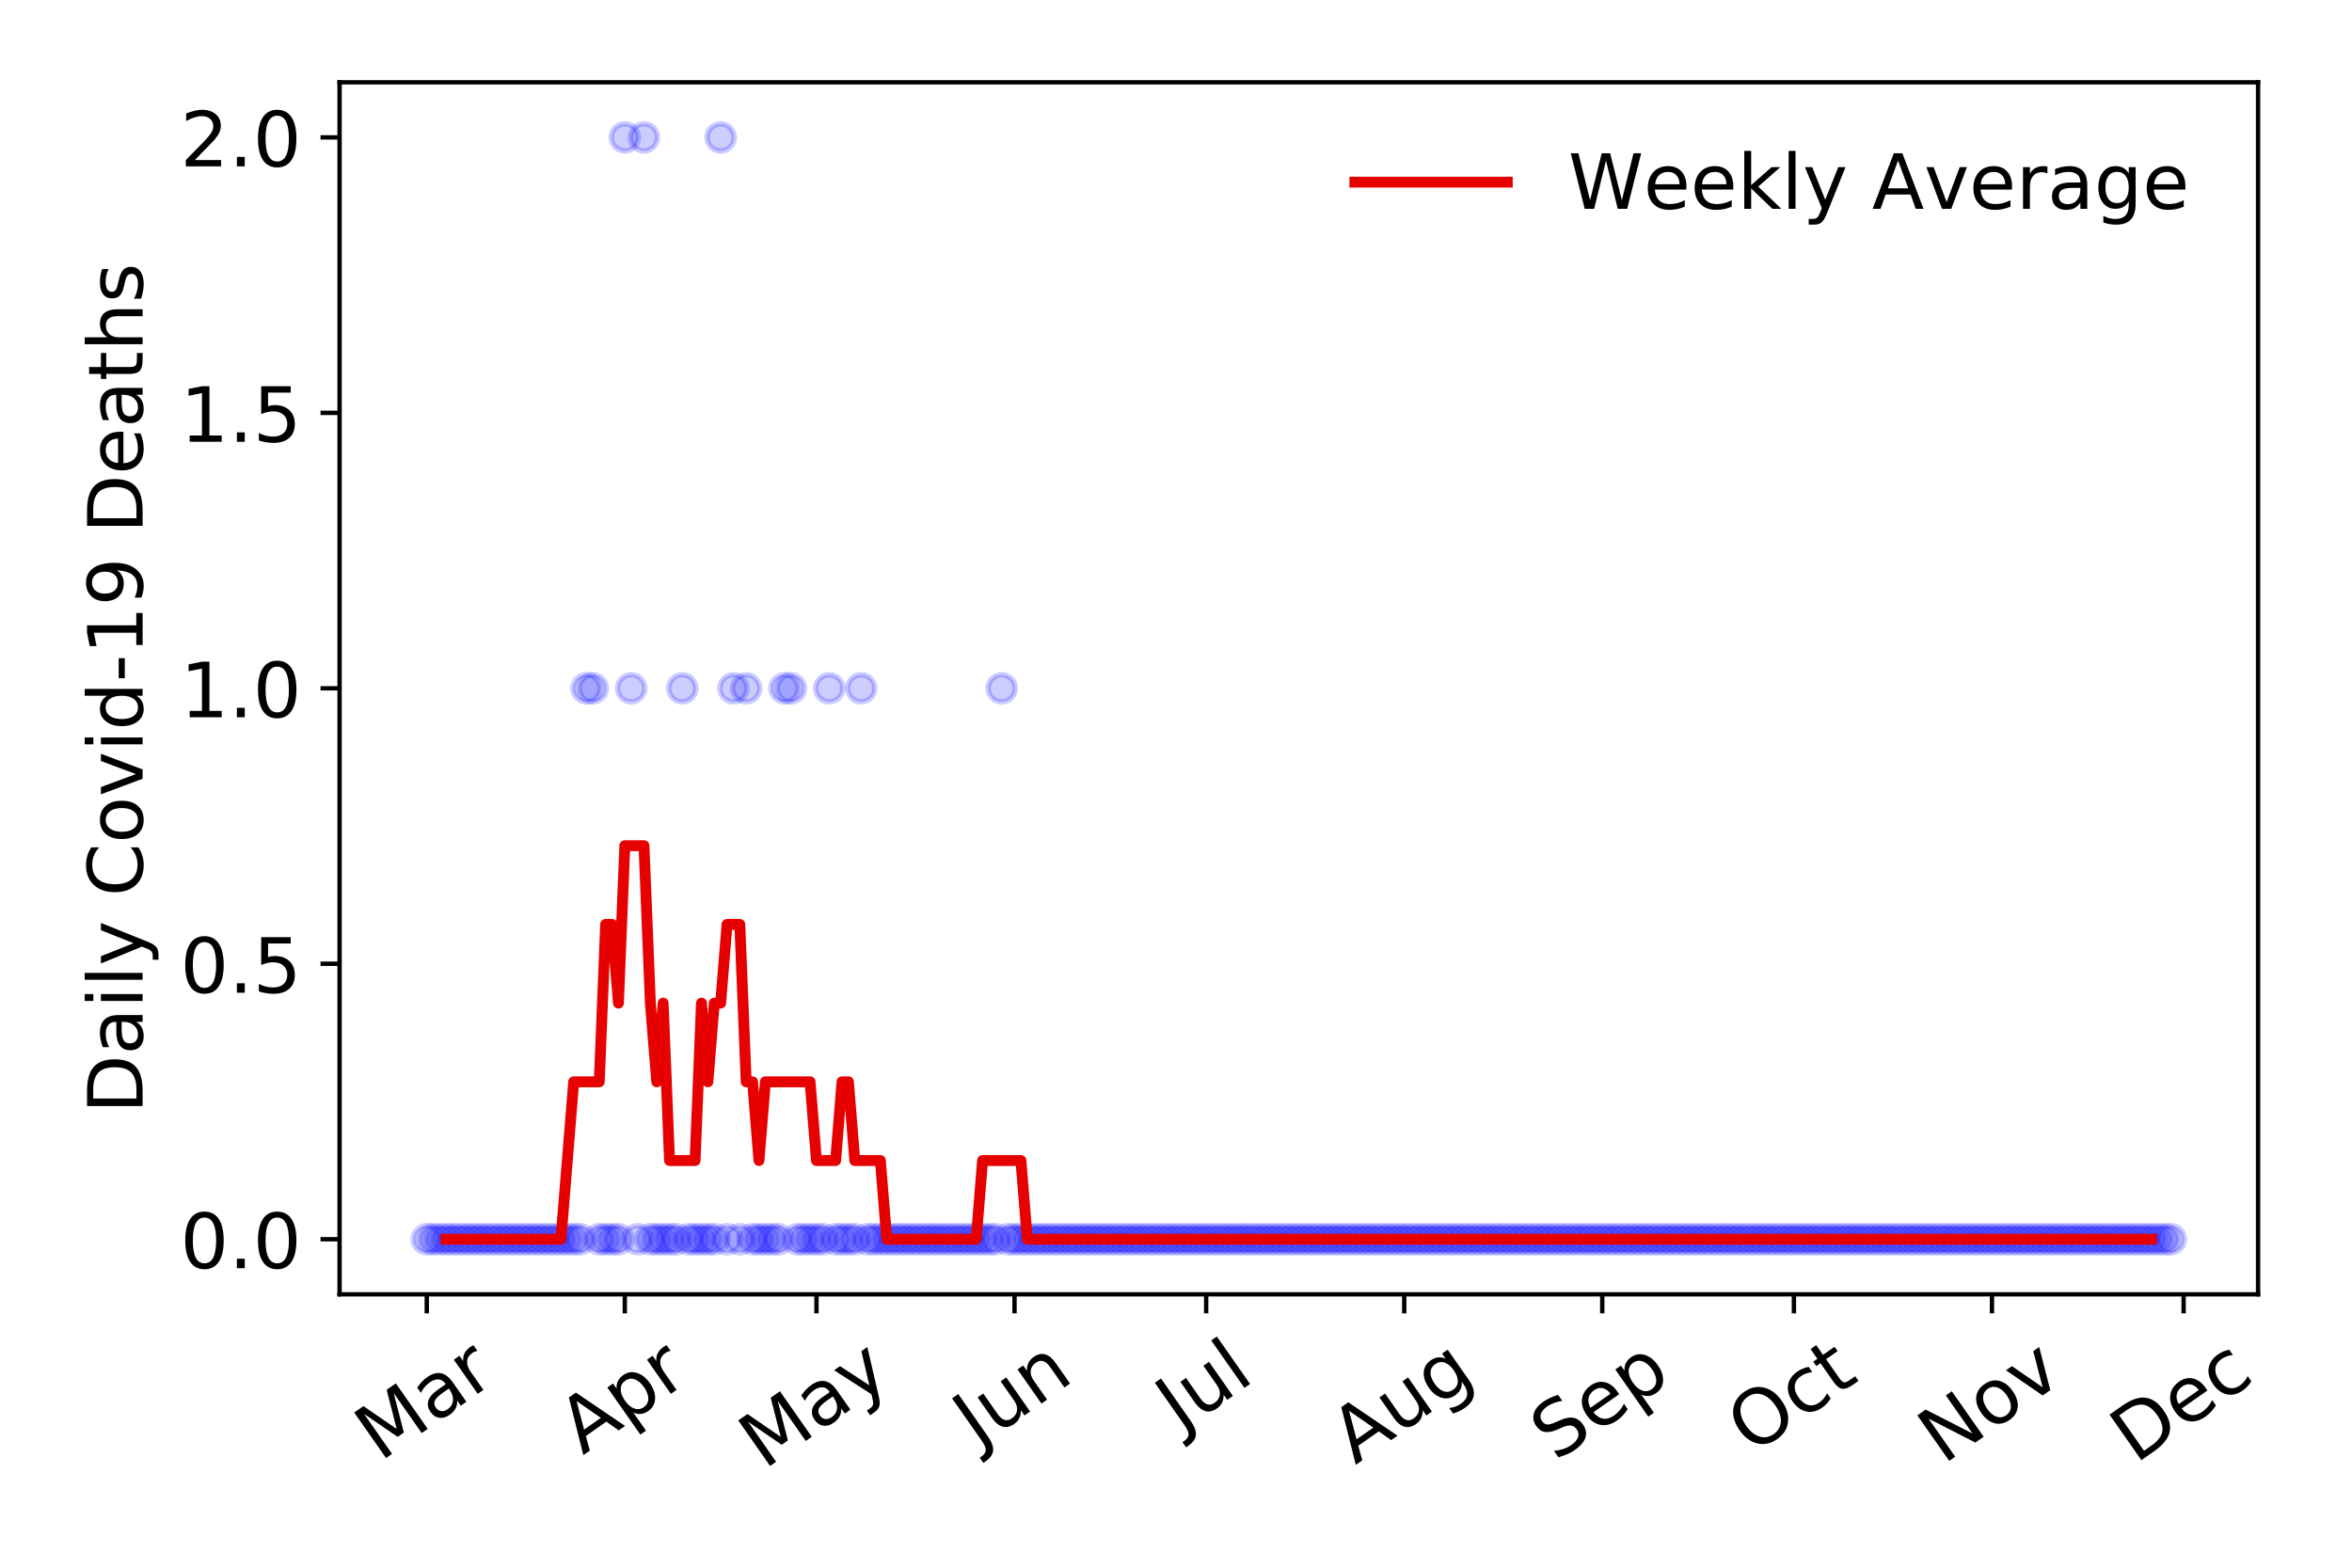<?xml version="1.0" encoding="utf-8" standalone="no"?>
<!DOCTYPE svg PUBLIC "-//W3C//DTD SVG 1.1//EN"
  "http://www.w3.org/Graphics/SVG/1.1/DTD/svg11.dtd">
<!-- Created with matplotlib (https://matplotlib.org/) -->
<svg height="288pt" version="1.1" viewBox="0 0 432 288" width="432pt" xmlns="http://www.w3.org/2000/svg" xmlns:xlink="http://www.w3.org/1999/xlink">
 <defs>
  <style type="text/css">
*{stroke-linecap:butt;stroke-linejoin:round;}
  </style>
 </defs>
 <g id="figure_1">
  <g id="patch_1">
   <path d="M 0 288 
L 432 288 
L 432 0 
L 0 0 
z
" style="fill:#ffffff;"/>
  </g>
  <g id="axes_1">
   <g id="patch_2">
    <path d="M 62.37 237.778 
L 414.744 237.778 
L 414.744 15.12 
L 62.37 15.12 
z
" style="fill:#ffffff;"/>
   </g>
   <g id="matplotlib.axis_1">
    <g id="xtick_1">
     <g id="line2d_1">
      <defs>
       <path d="M 0 0 
L 0 3.5 
" id="mc44666dac6" style="stroke:#000000;stroke-width:0.8;"/>
      </defs>
      <g>
       <use style="stroke:#000000;stroke-width:0.8;" x="78.387" xlink:href="#mc44666dac6" y="237.778"/>
      </g>
     </g>
     <g id="text_1">
      <!-- Mar -->
      <defs>
       <path d="M 9.812 72.906 
L 24.516 72.906 
L 43.109 23.297 
L 61.812 72.906 
L 76.516 72.906 
L 76.516 0 
L 66.891 0 
L 66.891 64.016 
L 48.094 14.016 
L 38.188 14.016 
L 19.391 64.016 
L 19.391 0 
L 9.812 0 
z
" id="DejaVuSans-77"/>
       <path d="M 34.281 27.484 
Q 23.391 27.484 19.188 25 
Q 14.984 22.516 14.984 16.5 
Q 14.984 11.719 18.141 8.906 
Q 21.297 6.109 26.703 6.109 
Q 34.188 6.109 38.703 11.406 
Q 43.219 16.703 43.219 25.484 
L 43.219 27.484 
z
M 52.203 31.203 
L 52.203 0 
L 43.219 0 
L 43.219 8.297 
Q 40.141 3.328 35.547 0.953 
Q 30.953 -1.422 24.312 -1.422 
Q 15.922 -1.422 10.953 3.297 
Q 6 8.016 6 15.922 
Q 6 25.141 12.172 29.828 
Q 18.359 34.516 30.609 34.516 
L 43.219 34.516 
L 43.219 35.406 
Q 43.219 41.609 39.141 45 
Q 35.062 48.391 27.688 48.391 
Q 23 48.391 18.547 47.266 
Q 14.109 46.141 10.016 43.891 
L 10.016 52.203 
Q 14.938 54.109 19.578 55.047 
Q 24.219 56 28.609 56 
Q 40.484 56 46.344 49.844 
Q 52.203 43.703 52.203 31.203 
z
" id="DejaVuSans-97"/>
       <path d="M 41.109 46.297 
Q 39.594 47.172 37.812 47.578 
Q 36.031 48 33.891 48 
Q 26.266 48 22.188 43.047 
Q 18.109 38.094 18.109 28.812 
L 18.109 0 
L 9.078 0 
L 9.078 54.688 
L 18.109 54.688 
L 18.109 46.188 
Q 20.953 51.172 25.484 53.578 
Q 30.031 56 36.531 56 
Q 37.453 56 38.578 55.875 
Q 39.703 55.766 41.062 55.516 
z
" id="DejaVuSans-114"/>
      </defs>
      <g transform="translate(69.784 268.643)rotate(-35)scale(0.14 -0.14)">
       <use xlink:href="#DejaVuSans-77"/>
       <use x="86.279" xlink:href="#DejaVuSans-97"/>
       <use x="147.559" xlink:href="#DejaVuSans-114"/>
      </g>
     </g>
    </g>
    <g id="xtick_2">
     <g id="line2d_2">
      <g>
       <use style="stroke:#000000;stroke-width:0.8;" x="114.763" xlink:href="#mc44666dac6" y="237.778"/>
      </g>
     </g>
     <g id="text_2">
      <!-- Apr -->
      <defs>
       <path d="M 34.188 63.188 
L 20.797 26.906 
L 47.609 26.906 
z
M 28.609 72.906 
L 39.797 72.906 
L 67.578 0 
L 57.328 0 
L 50.688 18.703 
L 17.828 18.703 
L 11.188 0 
L 0.781 0 
z
" id="DejaVuSans-65"/>
       <path d="M 18.109 8.203 
L 18.109 -20.797 
L 9.078 -20.797 
L 9.078 54.688 
L 18.109 54.688 
L 18.109 46.391 
Q 20.953 51.266 25.266 53.625 
Q 29.594 56 35.594 56 
Q 45.562 56 51.781 48.094 
Q 58.016 40.188 58.016 27.297 
Q 58.016 14.406 51.781 6.484 
Q 45.562 -1.422 35.594 -1.422 
Q 29.594 -1.422 25.266 0.953 
Q 20.953 3.328 18.109 8.203 
z
M 48.688 27.297 
Q 48.688 37.203 44.609 42.844 
Q 40.531 48.484 33.406 48.484 
Q 26.266 48.484 22.188 42.844 
Q 18.109 37.203 18.109 27.297 
Q 18.109 17.391 22.188 11.75 
Q 26.266 6.109 33.406 6.109 
Q 40.531 6.109 44.609 11.75 
Q 48.688 17.391 48.688 27.297 
z
" id="DejaVuSans-112"/>
      </defs>
      <g transform="translate(107.058 267.384)rotate(-35)scale(0.14 -0.14)">
       <use xlink:href="#DejaVuSans-65"/>
       <use x="68.408" xlink:href="#DejaVuSans-112"/>
       <use x="131.885" xlink:href="#DejaVuSans-114"/>
      </g>
     </g>
    </g>
    <g id="xtick_3">
     <g id="line2d_3">
      <g>
       <use style="stroke:#000000;stroke-width:0.8;" x="149.965" xlink:href="#mc44666dac6" y="237.778"/>
      </g>
     </g>
     <g id="text_3">
      <!-- May -->
      <defs>
       <path d="M 32.172 -5.078 
Q 28.375 -14.844 24.75 -17.812 
Q 21.141 -20.797 15.094 -20.797 
L 7.906 -20.797 
L 7.906 -13.281 
L 13.188 -13.281 
Q 16.891 -13.281 18.938 -11.516 
Q 21 -9.766 23.484 -3.219 
L 25.094 0.875 
L 2.984 54.688 
L 12.5 54.688 
L 29.594 11.922 
L 46.688 54.688 
L 56.203 54.688 
z
" id="DejaVuSans-121"/>
      </defs>
      <g transform="translate(140.325 270.094)rotate(-35)scale(0.14 -0.14)">
       <use xlink:href="#DejaVuSans-77"/>
       <use x="86.279" xlink:href="#DejaVuSans-97"/>
       <use x="147.559" xlink:href="#DejaVuSans-121"/>
      </g>
     </g>
    </g>
    <g id="xtick_4">
     <g id="line2d_4">
      <g>
       <use style="stroke:#000000;stroke-width:0.8;" x="186.34" xlink:href="#mc44666dac6" y="237.778"/>
      </g>
     </g>
     <g id="text_4">
      <!-- Jun -->
      <defs>
       <path d="M 9.812 72.906 
L 19.672 72.906 
L 19.672 5.078 
Q 19.672 -8.109 14.672 -14.062 
Q 9.672 -20.016 -1.422 -20.016 
L -5.172 -20.016 
L -5.172 -11.719 
L -2.094 -11.719 
Q 4.438 -11.719 7.125 -8.047 
Q 9.812 -4.391 9.812 5.078 
z
" id="DejaVuSans-74"/>
       <path d="M 8.5 21.578 
L 8.5 54.688 
L 17.484 54.688 
L 17.484 21.922 
Q 17.484 14.156 20.5 10.266 
Q 23.531 6.391 29.594 6.391 
Q 36.859 6.391 41.078 11.031 
Q 45.312 15.672 45.312 23.688 
L 45.312 54.688 
L 54.297 54.688 
L 54.297 0 
L 45.312 0 
L 45.312 8.406 
Q 42.047 3.422 37.719 1 
Q 33.406 -1.422 27.688 -1.422 
Q 18.266 -1.422 13.375 4.438 
Q 8.5 10.297 8.5 21.578 
z
M 31.109 56 
z
" id="DejaVuSans-117"/>
       <path d="M 54.891 33.016 
L 54.891 0 
L 45.906 0 
L 45.906 32.719 
Q 45.906 40.484 42.875 44.328 
Q 39.844 48.188 33.797 48.188 
Q 26.516 48.188 22.312 43.547 
Q 18.109 38.922 18.109 30.906 
L 18.109 0 
L 9.078 0 
L 9.078 54.688 
L 18.109 54.688 
L 18.109 46.188 
Q 21.344 51.125 25.703 53.562 
Q 30.078 56 35.797 56 
Q 45.219 56 50.047 50.172 
Q 54.891 44.344 54.891 33.016 
z
" id="DejaVuSans-110"/>
      </defs>
      <g transform="translate(179.597 266.039)rotate(-35)scale(0.14 -0.14)">
       <use xlink:href="#DejaVuSans-74"/>
       <use x="29.492" xlink:href="#DejaVuSans-117"/>
       <use x="92.871" xlink:href="#DejaVuSans-110"/>
      </g>
     </g>
    </g>
    <g id="xtick_5">
     <g id="line2d_5">
      <g>
       <use style="stroke:#000000;stroke-width:0.8;" x="221.542" xlink:href="#mc44666dac6" y="237.778"/>
      </g>
     </g>
     <g id="text_5">
      <!-- Jul -->
      <defs>
       <path d="M 9.422 75.984 
L 18.406 75.984 
L 18.406 0 
L 9.422 0 
z
" id="DejaVuSans-108"/>
      </defs>
      <g transform="translate(216.84 263.181)rotate(-35)scale(0.14 -0.14)">
       <use xlink:href="#DejaVuSans-74"/>
       <use x="29.492" xlink:href="#DejaVuSans-117"/>
       <use x="92.871" xlink:href="#DejaVuSans-108"/>
      </g>
     </g>
    </g>
    <g id="xtick_6">
     <g id="line2d_6">
      <g>
       <use style="stroke:#000000;stroke-width:0.8;" x="257.918" xlink:href="#mc44666dac6" y="237.778"/>
      </g>
     </g>
     <g id="text_6">
      <!-- Aug -->
      <defs>
       <path d="M 45.406 27.984 
Q 45.406 37.75 41.375 43.109 
Q 37.359 48.484 30.078 48.484 
Q 22.859 48.484 18.828 43.109 
Q 14.797 37.75 14.797 27.984 
Q 14.797 18.266 18.828 12.891 
Q 22.859 7.516 30.078 7.516 
Q 37.359 7.516 41.375 12.891 
Q 45.406 18.266 45.406 27.984 
z
M 54.391 6.781 
Q 54.391 -7.172 48.188 -13.984 
Q 42 -20.797 29.203 -20.797 
Q 24.469 -20.797 20.266 -20.094 
Q 16.062 -19.391 12.109 -17.922 
L 12.109 -9.188 
Q 16.062 -11.328 19.922 -12.344 
Q 23.781 -13.375 27.781 -13.375 
Q 36.625 -13.375 41.016 -8.766 
Q 45.406 -4.156 45.406 5.172 
L 45.406 9.625 
Q 42.625 4.781 38.281 2.391 
Q 33.938 0 27.875 0 
Q 17.828 0 11.672 7.656 
Q 5.516 15.328 5.516 27.984 
Q 5.516 40.672 11.672 48.328 
Q 17.828 56 27.875 56 
Q 33.938 56 38.281 53.609 
Q 42.625 51.219 45.406 46.391 
L 45.406 54.688 
L 54.391 54.688 
z
" id="DejaVuSans-103"/>
      </defs>
      <g transform="translate(248.937 269.172)rotate(-35)scale(0.14 -0.14)">
       <use xlink:href="#DejaVuSans-65"/>
       <use x="68.408" xlink:href="#DejaVuSans-117"/>
       <use x="131.787" xlink:href="#DejaVuSans-103"/>
      </g>
     </g>
    </g>
    <g id="xtick_7">
     <g id="line2d_7">
      <g>
       <use style="stroke:#000000;stroke-width:0.8;" x="294.294" xlink:href="#mc44666dac6" y="237.778"/>
      </g>
     </g>
     <g id="text_7">
      <!-- Sep -->
      <defs>
       <path d="M 53.516 70.516 
L 53.516 60.891 
Q 47.906 63.578 42.922 64.891 
Q 37.938 66.219 33.297 66.219 
Q 25.25 66.219 20.875 63.094 
Q 16.5 59.969 16.5 54.203 
Q 16.5 49.359 19.406 46.891 
Q 22.312 44.438 30.422 42.922 
L 36.375 41.703 
Q 47.406 39.594 52.656 34.297 
Q 57.906 29 57.906 20.125 
Q 57.906 9.516 50.797 4.047 
Q 43.703 -1.422 29.984 -1.422 
Q 24.812 -1.422 18.969 -0.25 
Q 13.141 0.922 6.891 3.219 
L 6.891 13.375 
Q 12.891 10.016 18.656 8.297 
Q 24.422 6.594 29.984 6.594 
Q 38.422 6.594 43.016 9.906 
Q 47.609 13.234 47.609 19.391 
Q 47.609 24.75 44.312 27.781 
Q 41.016 30.812 33.5 32.328 
L 27.484 33.5 
Q 16.453 35.688 11.516 40.375 
Q 6.594 45.062 6.594 53.422 
Q 6.594 63.094 13.406 68.656 
Q 20.219 74.219 32.172 74.219 
Q 37.312 74.219 42.625 73.281 
Q 47.953 72.359 53.516 70.516 
z
" id="DejaVuSans-83"/>
       <path d="M 56.203 29.594 
L 56.203 25.203 
L 14.891 25.203 
Q 15.484 15.922 20.484 11.062 
Q 25.484 6.203 34.422 6.203 
Q 39.594 6.203 44.453 7.469 
Q 49.312 8.734 54.109 11.281 
L 54.109 2.781 
Q 49.266 0.734 44.188 -0.344 
Q 39.109 -1.422 33.891 -1.422 
Q 20.797 -1.422 13.156 6.188 
Q 5.516 13.812 5.516 26.812 
Q 5.516 40.234 12.766 48.109 
Q 20.016 56 32.328 56 
Q 43.359 56 49.781 48.891 
Q 56.203 41.797 56.203 29.594 
z
M 47.219 32.234 
Q 47.125 39.594 43.094 43.984 
Q 39.062 48.391 32.422 48.391 
Q 24.906 48.391 20.391 44.141 
Q 15.875 39.891 15.188 32.172 
z
" id="DejaVuSans-101"/>
      </defs>
      <g transform="translate(285.701 268.629)rotate(-35)scale(0.14 -0.14)">
       <use xlink:href="#DejaVuSans-83"/>
       <use x="63.477" xlink:href="#DejaVuSans-101"/>
       <use x="125" xlink:href="#DejaVuSans-112"/>
      </g>
     </g>
    </g>
    <g id="xtick_8">
     <g id="line2d_8">
      <g>
       <use style="stroke:#000000;stroke-width:0.8;" x="329.496" xlink:href="#mc44666dac6" y="237.778"/>
      </g>
     </g>
     <g id="text_8">
      <!-- Oct -->
      <defs>
       <path d="M 39.406 66.219 
Q 28.656 66.219 22.328 58.203 
Q 16.016 50.203 16.016 36.375 
Q 16.016 22.609 22.328 14.594 
Q 28.656 6.594 39.406 6.594 
Q 50.141 6.594 56.422 14.594 
Q 62.703 22.609 62.703 36.375 
Q 62.703 50.203 56.422 58.203 
Q 50.141 66.219 39.406 66.219 
z
M 39.406 74.219 
Q 54.734 74.219 63.906 63.938 
Q 73.094 53.656 73.094 36.375 
Q 73.094 19.141 63.906 8.859 
Q 54.734 -1.422 39.406 -1.422 
Q 24.031 -1.422 14.812 8.828 
Q 5.609 19.094 5.609 36.375 
Q 5.609 53.656 14.812 63.938 
Q 24.031 74.219 39.406 74.219 
z
" id="DejaVuSans-79"/>
       <path d="M 48.781 52.594 
L 48.781 44.188 
Q 44.969 46.297 41.141 47.344 
Q 37.312 48.391 33.406 48.391 
Q 24.656 48.391 19.812 42.844 
Q 14.984 37.312 14.984 27.297 
Q 14.984 17.281 19.812 11.734 
Q 24.656 6.203 33.406 6.203 
Q 37.312 6.203 41.141 7.25 
Q 44.969 8.297 48.781 10.406 
L 48.781 2.094 
Q 45.016 0.344 40.984 -0.531 
Q 36.969 -1.422 32.422 -1.422 
Q 20.062 -1.422 12.781 6.344 
Q 5.516 14.109 5.516 27.297 
Q 5.516 40.672 12.859 48.328 
Q 20.219 56 33.016 56 
Q 37.156 56 41.109 55.141 
Q 45.062 54.297 48.781 52.594 
z
" id="DejaVuSans-99"/>
       <path d="M 18.312 70.219 
L 18.312 54.688 
L 36.812 54.688 
L 36.812 47.703 
L 18.312 47.703 
L 18.312 18.016 
Q 18.312 11.328 20.141 9.422 
Q 21.969 7.516 27.594 7.516 
L 36.812 7.516 
L 36.812 0 
L 27.594 0 
Q 17.188 0 13.234 3.875 
Q 9.281 7.766 9.281 18.016 
L 9.281 47.703 
L 2.688 47.703 
L 2.688 54.688 
L 9.281 54.688 
L 9.281 70.219 
z
" id="DejaVuSans-116"/>
      </defs>
      <g transform="translate(321.797 267.377)rotate(-35)scale(0.14 -0.14)">
       <use xlink:href="#DejaVuSans-79"/>
       <use x="78.711" xlink:href="#DejaVuSans-99"/>
       <use x="133.691" xlink:href="#DejaVuSans-116"/>
      </g>
     </g>
    </g>
    <g id="xtick_9">
     <g id="line2d_9">
      <g>
       <use style="stroke:#000000;stroke-width:0.8;" x="365.871" xlink:href="#mc44666dac6" y="237.778"/>
      </g>
     </g>
     <g id="text_9">
      <!-- Nov -->
      <defs>
       <path d="M 9.812 72.906 
L 23.094 72.906 
L 55.422 11.922 
L 55.422 72.906 
L 64.984 72.906 
L 64.984 0 
L 51.703 0 
L 19.391 60.984 
L 19.391 0 
L 9.812 0 
z
" id="DejaVuSans-78"/>
       <path d="M 30.609 48.391 
Q 23.391 48.391 19.188 42.75 
Q 14.984 37.109 14.984 27.297 
Q 14.984 17.484 19.156 11.844 
Q 23.344 6.203 30.609 6.203 
Q 37.797 6.203 41.984 11.859 
Q 46.188 17.531 46.188 27.297 
Q 46.188 37.016 41.984 42.703 
Q 37.797 48.391 30.609 48.391 
z
M 30.609 56 
Q 42.328 56 49.016 48.375 
Q 55.719 40.766 55.719 27.297 
Q 55.719 13.875 49.016 6.219 
Q 42.328 -1.422 30.609 -1.422 
Q 18.844 -1.422 12.172 6.219 
Q 5.516 13.875 5.516 27.297 
Q 5.516 40.766 12.172 48.375 
Q 18.844 56 30.609 56 
z
" id="DejaVuSans-111"/>
       <path d="M 2.984 54.688 
L 12.5 54.688 
L 29.594 8.797 
L 46.688 54.688 
L 56.203 54.688 
L 35.688 0 
L 23.484 0 
z
" id="DejaVuSans-118"/>
      </defs>
      <g transform="translate(356.895 269.166)rotate(-35)scale(0.14 -0.14)">
       <use xlink:href="#DejaVuSans-78"/>
       <use x="74.805" xlink:href="#DejaVuSans-111"/>
       <use x="135.986" xlink:href="#DejaVuSans-118"/>
      </g>
     </g>
    </g>
    <g id="xtick_10">
     <g id="line2d_10">
      <g>
       <use style="stroke:#000000;stroke-width:0.8;" x="401.073" xlink:href="#mc44666dac6" y="237.778"/>
      </g>
     </g>
     <g id="text_10">
      <!-- Dec -->
      <defs>
       <path d="M 19.672 64.797 
L 19.672 8.109 
L 31.594 8.109 
Q 46.688 8.109 53.688 14.938 
Q 60.688 21.781 60.688 36.531 
Q 60.688 51.172 53.688 57.984 
Q 46.688 64.797 31.594 64.797 
z
M 9.812 72.906 
L 30.078 72.906 
Q 51.266 72.906 61.172 64.094 
Q 71.094 55.281 71.094 36.531 
Q 71.094 17.672 61.125 8.828 
Q 51.172 0 30.078 0 
L 9.812 0 
z
" id="DejaVuSans-68"/>
      </defs>
      <g transform="translate(392.193 269.032)rotate(-35)scale(0.14 -0.14)">
       <use xlink:href="#DejaVuSans-68"/>
       <use x="77.002" xlink:href="#DejaVuSans-101"/>
       <use x="138.525" xlink:href="#DejaVuSans-99"/>
      </g>
     </g>
    </g>
   </g>
   <g id="matplotlib.axis_2">
    <g id="ytick_1">
     <g id="line2d_11">
      <defs>
       <path d="M 0 0 
L -3.5 0 
" id="m41750317e7" style="stroke:#000000;stroke-width:0.8;"/>
      </defs>
      <g>
       <use style="stroke:#000000;stroke-width:0.8;" x="62.37" xlink:href="#m41750317e7" y="227.657"/>
      </g>
     </g>
     <g id="text_11">
      <!-- 0.0 -->
      <defs>
       <path d="M 31.781 66.406 
Q 24.172 66.406 20.328 58.906 
Q 16.5 51.422 16.5 36.375 
Q 16.5 21.391 20.328 13.891 
Q 24.172 6.391 31.781 6.391 
Q 39.453 6.391 43.281 13.891 
Q 47.125 21.391 47.125 36.375 
Q 47.125 51.422 43.281 58.906 
Q 39.453 66.406 31.781 66.406 
z
M 31.781 74.219 
Q 44.047 74.219 50.516 64.516 
Q 56.984 54.828 56.984 36.375 
Q 56.984 17.969 50.516 8.266 
Q 44.047 -1.422 31.781 -1.422 
Q 19.531 -1.422 13.062 8.266 
Q 6.594 17.969 6.594 36.375 
Q 6.594 54.828 13.062 64.516 
Q 19.531 74.219 31.781 74.219 
z
" id="DejaVuSans-48"/>
       <path d="M 10.688 12.406 
L 21 12.406 
L 21 0 
L 10.688 0 
z
" id="DejaVuSans-46"/>
      </defs>
      <g transform="translate(33.106 232.976)scale(0.14 -0.14)">
       <use xlink:href="#DejaVuSans-48"/>
       <use x="63.623" xlink:href="#DejaVuSans-46"/>
       <use x="95.41" xlink:href="#DejaVuSans-48"/>
      </g>
     </g>
    </g>
    <g id="ytick_2">
     <g id="line2d_12">
      <g>
       <use style="stroke:#000000;stroke-width:0.8;" x="62.37" xlink:href="#m41750317e7" y="177.053"/>
      </g>
     </g>
     <g id="text_12">
      <!-- 0.5 -->
      <defs>
       <path d="M 10.797 72.906 
L 49.516 72.906 
L 49.516 64.594 
L 19.828 64.594 
L 19.828 46.734 
Q 21.969 47.469 24.109 47.828 
Q 26.266 48.188 28.422 48.188 
Q 40.625 48.188 47.75 41.5 
Q 54.891 34.812 54.891 23.391 
Q 54.891 11.625 47.562 5.094 
Q 40.234 -1.422 26.906 -1.422 
Q 22.312 -1.422 17.547 -0.641 
Q 12.797 0.141 7.719 1.703 
L 7.719 11.625 
Q 12.109 9.234 16.797 8.062 
Q 21.484 6.891 26.703 6.891 
Q 35.156 6.891 40.078 11.328 
Q 45.016 15.766 45.016 23.391 
Q 45.016 31 40.078 35.438 
Q 35.156 39.891 26.703 39.891 
Q 22.75 39.891 18.812 39.016 
Q 14.891 38.141 10.797 36.281 
z
" id="DejaVuSans-53"/>
      </defs>
      <g transform="translate(33.106 182.372)scale(0.14 -0.14)">
       <use xlink:href="#DejaVuSans-48"/>
       <use x="63.623" xlink:href="#DejaVuSans-46"/>
       <use x="95.41" xlink:href="#DejaVuSans-53"/>
      </g>
     </g>
    </g>
    <g id="ytick_3">
     <g id="line2d_13">
      <g>
       <use style="stroke:#000000;stroke-width:0.8;" x="62.37" xlink:href="#m41750317e7" y="126.449"/>
      </g>
     </g>
     <g id="text_13">
      <!-- 1.0 -->
      <defs>
       <path d="M 12.406 8.297 
L 28.516 8.297 
L 28.516 63.922 
L 10.984 60.406 
L 10.984 69.391 
L 28.422 72.906 
L 38.281 72.906 
L 38.281 8.297 
L 54.391 8.297 
L 54.391 0 
L 12.406 0 
z
" id="DejaVuSans-49"/>
      </defs>
      <g transform="translate(33.106 131.768)scale(0.14 -0.14)">
       <use xlink:href="#DejaVuSans-49"/>
       <use x="63.623" xlink:href="#DejaVuSans-46"/>
       <use x="95.41" xlink:href="#DejaVuSans-48"/>
      </g>
     </g>
    </g>
    <g id="ytick_4">
     <g id="line2d_14">
      <g>
       <use style="stroke:#000000;stroke-width:0.8;" x="62.37" xlink:href="#m41750317e7" y="75.845"/>
      </g>
     </g>
     <g id="text_14">
      <!-- 1.5 -->
      <g transform="translate(33.106 81.164)scale(0.14 -0.14)">
       <use xlink:href="#DejaVuSans-49"/>
       <use x="63.623" xlink:href="#DejaVuSans-46"/>
       <use x="95.41" xlink:href="#DejaVuSans-53"/>
      </g>
     </g>
    </g>
    <g id="ytick_5">
     <g id="line2d_15">
      <g>
       <use style="stroke:#000000;stroke-width:0.8;" x="62.37" xlink:href="#m41750317e7" y="25.241"/>
      </g>
     </g>
     <g id="text_15">
      <!-- 2.0 -->
      <defs>
       <path d="M 19.188 8.297 
L 53.609 8.297 
L 53.609 0 
L 7.328 0 
L 7.328 8.297 
Q 12.938 14.109 22.625 23.891 
Q 32.328 33.688 34.812 36.531 
Q 39.547 41.844 41.422 45.531 
Q 43.312 49.219 43.312 52.781 
Q 43.312 58.594 39.234 62.25 
Q 35.156 65.922 28.609 65.922 
Q 23.969 65.922 18.812 64.312 
Q 13.672 62.703 7.812 59.422 
L 7.812 69.391 
Q 13.766 71.781 18.938 73 
Q 24.125 74.219 28.422 74.219 
Q 39.75 74.219 46.484 68.547 
Q 53.219 62.891 53.219 53.422 
Q 53.219 48.922 51.531 44.891 
Q 49.859 40.875 45.406 35.406 
Q 44.188 33.984 37.641 27.219 
Q 31.109 20.453 19.188 8.297 
z
" id="DejaVuSans-50"/>
      </defs>
      <g transform="translate(33.106 30.56)scale(0.14 -0.14)">
       <use xlink:href="#DejaVuSans-50"/>
       <use x="63.623" xlink:href="#DejaVuSans-46"/>
       <use x="95.41" xlink:href="#DejaVuSans-48"/>
      </g>
     </g>
    </g>
    <g id="text_16">
     <!-- Daily Covid-19 Deaths -->
     <defs>
      <path d="M 9.422 54.688 
L 18.406 54.688 
L 18.406 0 
L 9.422 0 
z
M 9.422 75.984 
L 18.406 75.984 
L 18.406 64.594 
L 9.422 64.594 
z
" id="DejaVuSans-105"/>
      <path id="DejaVuSans-32"/>
      <path d="M 64.406 67.281 
L 64.406 56.891 
Q 59.422 61.531 53.781 63.812 
Q 48.141 66.109 41.797 66.109 
Q 29.297 66.109 22.656 58.469 
Q 16.016 50.828 16.016 36.375 
Q 16.016 21.969 22.656 14.328 
Q 29.297 6.688 41.797 6.688 
Q 48.141 6.688 53.781 8.984 
Q 59.422 11.281 64.406 15.922 
L 64.406 5.609 
Q 59.234 2.094 53.438 0.328 
Q 47.656 -1.422 41.219 -1.422 
Q 24.656 -1.422 15.125 8.703 
Q 5.609 18.844 5.609 36.375 
Q 5.609 53.953 15.125 64.078 
Q 24.656 74.219 41.219 74.219 
Q 47.75 74.219 53.531 72.484 
Q 59.328 70.75 64.406 67.281 
z
" id="DejaVuSans-67"/>
      <path d="M 45.406 46.391 
L 45.406 75.984 
L 54.391 75.984 
L 54.391 0 
L 45.406 0 
L 45.406 8.203 
Q 42.578 3.328 38.25 0.953 
Q 33.938 -1.422 27.875 -1.422 
Q 17.969 -1.422 11.734 6.484 
Q 5.516 14.406 5.516 27.297 
Q 5.516 40.188 11.734 48.094 
Q 17.969 56 27.875 56 
Q 33.938 56 38.25 53.625 
Q 42.578 51.266 45.406 46.391 
z
M 14.797 27.297 
Q 14.797 17.391 18.875 11.75 
Q 22.953 6.109 30.078 6.109 
Q 37.203 6.109 41.297 11.75 
Q 45.406 17.391 45.406 27.297 
Q 45.406 37.203 41.297 42.844 
Q 37.203 48.484 30.078 48.484 
Q 22.953 48.484 18.875 42.844 
Q 14.797 37.203 14.797 27.297 
z
" id="DejaVuSans-100"/>
      <path d="M 4.891 31.391 
L 31.203 31.391 
L 31.203 23.391 
L 4.891 23.391 
z
" id="DejaVuSans-45"/>
      <path d="M 10.984 1.516 
L 10.984 10.5 
Q 14.703 8.734 18.5 7.812 
Q 22.312 6.891 25.984 6.891 
Q 35.75 6.891 40.891 13.453 
Q 46.047 20.016 46.781 33.406 
Q 43.953 29.203 39.594 26.953 
Q 35.25 24.703 29.984 24.703 
Q 19.047 24.703 12.672 31.312 
Q 6.297 37.938 6.297 49.422 
Q 6.297 60.641 12.938 67.422 
Q 19.578 74.219 30.609 74.219 
Q 43.266 74.219 49.922 64.516 
Q 56.594 54.828 56.594 36.375 
Q 56.594 19.141 48.406 8.859 
Q 40.234 -1.422 26.422 -1.422 
Q 22.703 -1.422 18.891 -0.688 
Q 15.094 0.047 10.984 1.516 
z
M 30.609 32.422 
Q 37.25 32.422 41.125 36.953 
Q 45.016 41.5 45.016 49.422 
Q 45.016 57.281 41.125 61.844 
Q 37.25 66.406 30.609 66.406 
Q 23.969 66.406 20.094 61.844 
Q 16.219 57.281 16.219 49.422 
Q 16.219 41.5 20.094 36.953 
Q 23.969 32.422 30.609 32.422 
z
" id="DejaVuSans-57"/>
      <path d="M 54.891 33.016 
L 54.891 0 
L 45.906 0 
L 45.906 32.719 
Q 45.906 40.484 42.875 44.328 
Q 39.844 48.188 33.797 48.188 
Q 26.516 48.188 22.312 43.547 
Q 18.109 38.922 18.109 30.906 
L 18.109 0 
L 9.078 0 
L 9.078 75.984 
L 18.109 75.984 
L 18.109 46.188 
Q 21.344 51.125 25.703 53.562 
Q 30.078 56 35.797 56 
Q 45.219 56 50.047 50.172 
Q 54.891 44.344 54.891 33.016 
z
" id="DejaVuSans-104"/>
      <path d="M 44.281 53.078 
L 44.281 44.578 
Q 40.484 46.531 36.375 47.5 
Q 32.281 48.484 27.875 48.484 
Q 21.188 48.484 17.844 46.438 
Q 14.5 44.391 14.5 40.281 
Q 14.5 37.156 16.891 35.375 
Q 19.281 33.594 26.516 31.984 
L 29.594 31.297 
Q 39.156 29.25 43.188 25.516 
Q 47.219 21.781 47.219 15.094 
Q 47.219 7.469 41.188 3.016 
Q 35.156 -1.422 24.609 -1.422 
Q 20.219 -1.422 15.453 -0.562 
Q 10.688 0.297 5.422 2 
L 5.422 11.281 
Q 10.406 8.688 15.234 7.391 
Q 20.062 6.109 24.812 6.109 
Q 31.156 6.109 34.562 8.281 
Q 37.984 10.453 37.984 14.406 
Q 37.984 18.062 35.516 20.016 
Q 33.062 21.969 24.703 23.781 
L 21.578 24.516 
Q 13.234 26.266 9.516 29.906 
Q 5.812 33.547 5.812 39.891 
Q 5.812 47.609 11.281 51.797 
Q 16.75 56 26.812 56 
Q 31.781 56 36.172 55.266 
Q 40.578 54.547 44.281 53.078 
z
" id="DejaVuSans-115"/>
     </defs>
     <g transform="translate(26.194 204.56)rotate(-90)scale(0.14 -0.14)">
      <use xlink:href="#DejaVuSans-68"/>
      <use x="77.002" xlink:href="#DejaVuSans-97"/>
      <use x="138.281" xlink:href="#DejaVuSans-105"/>
      <use x="166.064" xlink:href="#DejaVuSans-108"/>
      <use x="193.848" xlink:href="#DejaVuSans-121"/>
      <use x="253.027" xlink:href="#DejaVuSans-32"/>
      <use x="284.814" xlink:href="#DejaVuSans-67"/>
      <use x="354.639" xlink:href="#DejaVuSans-111"/>
      <use x="415.82" xlink:href="#DejaVuSans-118"/>
      <use x="475" xlink:href="#DejaVuSans-105"/>
      <use x="502.783" xlink:href="#DejaVuSans-100"/>
      <use x="566.26" xlink:href="#DejaVuSans-45"/>
      <use x="602.344" xlink:href="#DejaVuSans-49"/>
      <use x="665.967" xlink:href="#DejaVuSans-57"/>
      <use x="729.59" xlink:href="#DejaVuSans-32"/>
      <use x="761.377" xlink:href="#DejaVuSans-68"/>
      <use x="838.379" xlink:href="#DejaVuSans-101"/>
      <use x="899.902" xlink:href="#DejaVuSans-97"/>
      <use x="961.182" xlink:href="#DejaVuSans-116"/>
      <use x="1000.391" xlink:href="#DejaVuSans-104"/>
      <use x="1063.77" xlink:href="#DejaVuSans-115"/>
     </g>
    </g>
   </g>
   <g id="line2d_16">
    <defs>
     <path d="M 0 2.5 
C 0.663 2.5 1.299 2.237 1.768 1.768 
C 2.237 1.299 2.5 0.663 2.5 0 
C 2.5 -0.663 2.237 -1.299 1.768 -1.768 
C 1.299 -2.237 0.663 -2.5 0 -2.5 
C -0.663 -2.5 -1.299 -2.237 -1.768 -1.768 
C -2.237 -1.299 -2.5 -0.663 -2.5 0 
C -2.5 0.663 -2.237 1.299 -1.768 1.768 
C -1.299 2.237 -0.663 2.5 0 2.5 
z
" id="m108ac3c55b" style="stroke:#0000ff;stroke-opacity:0.2;"/>
    </defs>
    <g clip-path="url(#pa0f7ed6479)">
     <use style="fill:#0000ff;fill-opacity:0.2;stroke:#0000ff;stroke-opacity:0.2;" x="78.387" xlink:href="#m108ac3c55b" y="227.657"/>
     <use style="fill:#0000ff;fill-opacity:0.2;stroke:#0000ff;stroke-opacity:0.2;" x="79.56" xlink:href="#m108ac3c55b" y="227.657"/>
     <use style="fill:#0000ff;fill-opacity:0.2;stroke:#0000ff;stroke-opacity:0.2;" x="80.734" xlink:href="#m108ac3c55b" y="227.657"/>
     <use style="fill:#0000ff;fill-opacity:0.2;stroke:#0000ff;stroke-opacity:0.2;" x="81.907" xlink:href="#m108ac3c55b" y="227.657"/>
     <use style="fill:#0000ff;fill-opacity:0.2;stroke:#0000ff;stroke-opacity:0.2;" x="83.081" xlink:href="#m108ac3c55b" y="227.657"/>
     <use style="fill:#0000ff;fill-opacity:0.2;stroke:#0000ff;stroke-opacity:0.2;" x="84.254" xlink:href="#m108ac3c55b" y="227.657"/>
     <use style="fill:#0000ff;fill-opacity:0.2;stroke:#0000ff;stroke-opacity:0.2;" x="85.427" xlink:href="#m108ac3c55b" y="227.657"/>
     <use style="fill:#0000ff;fill-opacity:0.2;stroke:#0000ff;stroke-opacity:0.2;" x="86.601" xlink:href="#m108ac3c55b" y="227.657"/>
     <use style="fill:#0000ff;fill-opacity:0.2;stroke:#0000ff;stroke-opacity:0.2;" x="87.774" xlink:href="#m108ac3c55b" y="227.657"/>
     <use style="fill:#0000ff;fill-opacity:0.2;stroke:#0000ff;stroke-opacity:0.2;" x="88.948" xlink:href="#m108ac3c55b" y="227.657"/>
     <use style="fill:#0000ff;fill-opacity:0.2;stroke:#0000ff;stroke-opacity:0.2;" x="90.121" xlink:href="#m108ac3c55b" y="227.657"/>
     <use style="fill:#0000ff;fill-opacity:0.2;stroke:#0000ff;stroke-opacity:0.2;" x="91.294" xlink:href="#m108ac3c55b" y="227.657"/>
     <use style="fill:#0000ff;fill-opacity:0.2;stroke:#0000ff;stroke-opacity:0.2;" x="92.468" xlink:href="#m108ac3c55b" y="227.657"/>
     <use style="fill:#0000ff;fill-opacity:0.2;stroke:#0000ff;stroke-opacity:0.2;" x="93.641" xlink:href="#m108ac3c55b" y="227.657"/>
     <use style="fill:#0000ff;fill-opacity:0.2;stroke:#0000ff;stroke-opacity:0.2;" x="94.815" xlink:href="#m108ac3c55b" y="227.657"/>
     <use style="fill:#0000ff;fill-opacity:0.2;stroke:#0000ff;stroke-opacity:0.2;" x="95.988" xlink:href="#m108ac3c55b" y="227.657"/>
     <use style="fill:#0000ff;fill-opacity:0.2;stroke:#0000ff;stroke-opacity:0.2;" x="97.161" xlink:href="#m108ac3c55b" y="227.657"/>
     <use style="fill:#0000ff;fill-opacity:0.2;stroke:#0000ff;stroke-opacity:0.2;" x="98.335" xlink:href="#m108ac3c55b" y="227.657"/>
     <use style="fill:#0000ff;fill-opacity:0.2;stroke:#0000ff;stroke-opacity:0.2;" x="99.508" xlink:href="#m108ac3c55b" y="227.657"/>
     <use style="fill:#0000ff;fill-opacity:0.2;stroke:#0000ff;stroke-opacity:0.2;" x="100.682" xlink:href="#m108ac3c55b" y="227.657"/>
     <use style="fill:#0000ff;fill-opacity:0.2;stroke:#0000ff;stroke-opacity:0.2;" x="101.855" xlink:href="#m108ac3c55b" y="227.657"/>
     <use style="fill:#0000ff;fill-opacity:0.2;stroke:#0000ff;stroke-opacity:0.2;" x="103.028" xlink:href="#m108ac3c55b" y="227.657"/>
     <use style="fill:#0000ff;fill-opacity:0.2;stroke:#0000ff;stroke-opacity:0.2;" x="104.202" xlink:href="#m108ac3c55b" y="227.657"/>
     <use style="fill:#0000ff;fill-opacity:0.2;stroke:#0000ff;stroke-opacity:0.2;" x="105.375" xlink:href="#m108ac3c55b" y="227.657"/>
     <use style="fill:#0000ff;fill-opacity:0.2;stroke:#0000ff;stroke-opacity:0.2;" x="106.549" xlink:href="#m108ac3c55b" y="227.657"/>
     <use style="fill:#0000ff;fill-opacity:0.2;stroke:#0000ff;stroke-opacity:0.2;" x="107.722" xlink:href="#m108ac3c55b" y="126.449"/>
     <use style="fill:#0000ff;fill-opacity:0.2;stroke:#0000ff;stroke-opacity:0.2;" x="108.896" xlink:href="#m108ac3c55b" y="126.449"/>
     <use style="fill:#0000ff;fill-opacity:0.2;stroke:#0000ff;stroke-opacity:0.2;" x="110.069" xlink:href="#m108ac3c55b" y="227.657"/>
     <use style="fill:#0000ff;fill-opacity:0.2;stroke:#0000ff;stroke-opacity:0.2;" x="111.242" xlink:href="#m108ac3c55b" y="227.657"/>
     <use style="fill:#0000ff;fill-opacity:0.2;stroke:#0000ff;stroke-opacity:0.2;" x="112.416" xlink:href="#m108ac3c55b" y="227.657"/>
     <use style="fill:#0000ff;fill-opacity:0.2;stroke:#0000ff;stroke-opacity:0.2;" x="113.589" xlink:href="#m108ac3c55b" y="227.657"/>
     <use style="fill:#0000ff;fill-opacity:0.2;stroke:#0000ff;stroke-opacity:0.2;" x="114.763" xlink:href="#m108ac3c55b" y="25.241"/>
     <use style="fill:#0000ff;fill-opacity:0.2;stroke:#0000ff;stroke-opacity:0.2;" x="115.936" xlink:href="#m108ac3c55b" y="126.449"/>
     <use style="fill:#0000ff;fill-opacity:0.2;stroke:#0000ff;stroke-opacity:0.2;" x="117.109" xlink:href="#m108ac3c55b" y="227.657"/>
     <use style="fill:#0000ff;fill-opacity:0.2;stroke:#0000ff;stroke-opacity:0.2;" x="118.283" xlink:href="#m108ac3c55b" y="25.241"/>
     <use style="fill:#0000ff;fill-opacity:0.2;stroke:#0000ff;stroke-opacity:0.2;" x="119.456" xlink:href="#m108ac3c55b" y="227.657"/>
     <use style="fill:#0000ff;fill-opacity:0.2;stroke:#0000ff;stroke-opacity:0.2;" x="120.63" xlink:href="#m108ac3c55b" y="227.657"/>
     <use style="fill:#0000ff;fill-opacity:0.2;stroke:#0000ff;stroke-opacity:0.2;" x="121.803" xlink:href="#m108ac3c55b" y="227.657"/>
     <use style="fill:#0000ff;fill-opacity:0.2;stroke:#0000ff;stroke-opacity:0.2;" x="122.976" xlink:href="#m108ac3c55b" y="227.657"/>
     <use style="fill:#0000ff;fill-opacity:0.2;stroke:#0000ff;stroke-opacity:0.2;" x="124.15" xlink:href="#m108ac3c55b" y="227.657"/>
     <use style="fill:#0000ff;fill-opacity:0.2;stroke:#0000ff;stroke-opacity:0.2;" x="125.323" xlink:href="#m108ac3c55b" y="126.449"/>
     <use style="fill:#0000ff;fill-opacity:0.2;stroke:#0000ff;stroke-opacity:0.2;" x="126.497" xlink:href="#m108ac3c55b" y="227.657"/>
     <use style="fill:#0000ff;fill-opacity:0.2;stroke:#0000ff;stroke-opacity:0.2;" x="127.67" xlink:href="#m108ac3c55b" y="227.657"/>
     <use style="fill:#0000ff;fill-opacity:0.2;stroke:#0000ff;stroke-opacity:0.2;" x="128.843" xlink:href="#m108ac3c55b" y="227.657"/>
     <use style="fill:#0000ff;fill-opacity:0.2;stroke:#0000ff;stroke-opacity:0.2;" x="130.017" xlink:href="#m108ac3c55b" y="227.657"/>
     <use style="fill:#0000ff;fill-opacity:0.2;stroke:#0000ff;stroke-opacity:0.2;" x="131.19" xlink:href="#m108ac3c55b" y="227.657"/>
     <use style="fill:#0000ff;fill-opacity:0.2;stroke:#0000ff;stroke-opacity:0.2;" x="132.364" xlink:href="#m108ac3c55b" y="25.241"/>
     <use style="fill:#0000ff;fill-opacity:0.2;stroke:#0000ff;stroke-opacity:0.2;" x="133.537" xlink:href="#m108ac3c55b" y="227.657"/>
     <use style="fill:#0000ff;fill-opacity:0.2;stroke:#0000ff;stroke-opacity:0.2;" x="134.71" xlink:href="#m108ac3c55b" y="126.449"/>
     <use style="fill:#0000ff;fill-opacity:0.2;stroke:#0000ff;stroke-opacity:0.2;" x="135.884" xlink:href="#m108ac3c55b" y="227.657"/>
     <use style="fill:#0000ff;fill-opacity:0.2;stroke:#0000ff;stroke-opacity:0.2;" x="137.057" xlink:href="#m108ac3c55b" y="126.449"/>
     <use style="fill:#0000ff;fill-opacity:0.2;stroke:#0000ff;stroke-opacity:0.2;" x="138.231" xlink:href="#m108ac3c55b" y="227.657"/>
     <use style="fill:#0000ff;fill-opacity:0.2;stroke:#0000ff;stroke-opacity:0.2;" x="139.404" xlink:href="#m108ac3c55b" y="227.657"/>
     <use style="fill:#0000ff;fill-opacity:0.2;stroke:#0000ff;stroke-opacity:0.2;" x="140.577" xlink:href="#m108ac3c55b" y="227.657"/>
     <use style="fill:#0000ff;fill-opacity:0.2;stroke:#0000ff;stroke-opacity:0.2;" x="141.751" xlink:href="#m108ac3c55b" y="227.657"/>
     <use style="fill:#0000ff;fill-opacity:0.2;stroke:#0000ff;stroke-opacity:0.2;" x="142.924" xlink:href="#m108ac3c55b" y="227.657"/>
     <use style="fill:#0000ff;fill-opacity:0.2;stroke:#0000ff;stroke-opacity:0.2;" x="144.098" xlink:href="#m108ac3c55b" y="126.449"/>
     <use style="fill:#0000ff;fill-opacity:0.2;stroke:#0000ff;stroke-opacity:0.2;" x="145.271" xlink:href="#m108ac3c55b" y="126.449"/>
     <use style="fill:#0000ff;fill-opacity:0.2;stroke:#0000ff;stroke-opacity:0.2;" x="146.444" xlink:href="#m108ac3c55b" y="227.657"/>
     <use style="fill:#0000ff;fill-opacity:0.2;stroke:#0000ff;stroke-opacity:0.2;" x="147.618" xlink:href="#m108ac3c55b" y="227.657"/>
     <use style="fill:#0000ff;fill-opacity:0.2;stroke:#0000ff;stroke-opacity:0.2;" x="148.791" xlink:href="#m108ac3c55b" y="227.657"/>
     <use style="fill:#0000ff;fill-opacity:0.2;stroke:#0000ff;stroke-opacity:0.2;" x="149.965" xlink:href="#m108ac3c55b" y="227.657"/>
     <use style="fill:#0000ff;fill-opacity:0.2;stroke:#0000ff;stroke-opacity:0.2;" x="151.138" xlink:href="#m108ac3c55b" y="227.657"/>
     <use style="fill:#0000ff;fill-opacity:0.2;stroke:#0000ff;stroke-opacity:0.2;" x="152.312" xlink:href="#m108ac3c55b" y="126.449"/>
     <use style="fill:#0000ff;fill-opacity:0.2;stroke:#0000ff;stroke-opacity:0.2;" x="153.485" xlink:href="#m108ac3c55b" y="227.657"/>
     <use style="fill:#0000ff;fill-opacity:0.2;stroke:#0000ff;stroke-opacity:0.2;" x="154.658" xlink:href="#m108ac3c55b" y="227.657"/>
     <use style="fill:#0000ff;fill-opacity:0.2;stroke:#0000ff;stroke-opacity:0.2;" x="155.832" xlink:href="#m108ac3c55b" y="227.657"/>
     <use style="fill:#0000ff;fill-opacity:0.2;stroke:#0000ff;stroke-opacity:0.2;" x="157.005" xlink:href="#m108ac3c55b" y="227.657"/>
     <use style="fill:#0000ff;fill-opacity:0.2;stroke:#0000ff;stroke-opacity:0.2;" x="158.179" xlink:href="#m108ac3c55b" y="126.449"/>
     <use style="fill:#0000ff;fill-opacity:0.2;stroke:#0000ff;stroke-opacity:0.2;" x="159.352" xlink:href="#m108ac3c55b" y="227.657"/>
     <use style="fill:#0000ff;fill-opacity:0.2;stroke:#0000ff;stroke-opacity:0.2;" x="160.525" xlink:href="#m108ac3c55b" y="227.657"/>
     <use style="fill:#0000ff;fill-opacity:0.2;stroke:#0000ff;stroke-opacity:0.2;" x="161.699" xlink:href="#m108ac3c55b" y="227.657"/>
     <use style="fill:#0000ff;fill-opacity:0.2;stroke:#0000ff;stroke-opacity:0.2;" x="162.872" xlink:href="#m108ac3c55b" y="227.657"/>
     <use style="fill:#0000ff;fill-opacity:0.2;stroke:#0000ff;stroke-opacity:0.2;" x="164.046" xlink:href="#m108ac3c55b" y="227.657"/>
     <use style="fill:#0000ff;fill-opacity:0.2;stroke:#0000ff;stroke-opacity:0.2;" x="165.219" xlink:href="#m108ac3c55b" y="227.657"/>
     <use style="fill:#0000ff;fill-opacity:0.2;stroke:#0000ff;stroke-opacity:0.2;" x="166.392" xlink:href="#m108ac3c55b" y="227.657"/>
     <use style="fill:#0000ff;fill-opacity:0.2;stroke:#0000ff;stroke-opacity:0.2;" x="167.566" xlink:href="#m108ac3c55b" y="227.657"/>
     <use style="fill:#0000ff;fill-opacity:0.2;stroke:#0000ff;stroke-opacity:0.2;" x="168.739" xlink:href="#m108ac3c55b" y="227.657"/>
     <use style="fill:#0000ff;fill-opacity:0.2;stroke:#0000ff;stroke-opacity:0.2;" x="169.913" xlink:href="#m108ac3c55b" y="227.657"/>
     <use style="fill:#0000ff;fill-opacity:0.2;stroke:#0000ff;stroke-opacity:0.2;" x="171.086" xlink:href="#m108ac3c55b" y="227.657"/>
     <use style="fill:#0000ff;fill-opacity:0.2;stroke:#0000ff;stroke-opacity:0.2;" x="172.259" xlink:href="#m108ac3c55b" y="227.657"/>
     <use style="fill:#0000ff;fill-opacity:0.2;stroke:#0000ff;stroke-opacity:0.2;" x="173.433" xlink:href="#m108ac3c55b" y="227.657"/>
     <use style="fill:#0000ff;fill-opacity:0.2;stroke:#0000ff;stroke-opacity:0.2;" x="174.606" xlink:href="#m108ac3c55b" y="227.657"/>
     <use style="fill:#0000ff;fill-opacity:0.2;stroke:#0000ff;stroke-opacity:0.2;" x="175.78" xlink:href="#m108ac3c55b" y="227.657"/>
     <use style="fill:#0000ff;fill-opacity:0.2;stroke:#0000ff;stroke-opacity:0.2;" x="176.953" xlink:href="#m108ac3c55b" y="227.657"/>
     <use style="fill:#0000ff;fill-opacity:0.2;stroke:#0000ff;stroke-opacity:0.2;" x="178.126" xlink:href="#m108ac3c55b" y="227.657"/>
     <use style="fill:#0000ff;fill-opacity:0.2;stroke:#0000ff;stroke-opacity:0.2;" x="179.3" xlink:href="#m108ac3c55b" y="227.657"/>
     <use style="fill:#0000ff;fill-opacity:0.2;stroke:#0000ff;stroke-opacity:0.2;" x="180.473" xlink:href="#m108ac3c55b" y="227.657"/>
     <use style="fill:#0000ff;fill-opacity:0.2;stroke:#0000ff;stroke-opacity:0.2;" x="181.647" xlink:href="#m108ac3c55b" y="227.657"/>
     <use style="fill:#0000ff;fill-opacity:0.2;stroke:#0000ff;stroke-opacity:0.2;" x="182.82" xlink:href="#m108ac3c55b" y="227.657"/>
     <use style="fill:#0000ff;fill-opacity:0.2;stroke:#0000ff;stroke-opacity:0.2;" x="183.993" xlink:href="#m108ac3c55b" y="126.449"/>
     <use style="fill:#0000ff;fill-opacity:0.2;stroke:#0000ff;stroke-opacity:0.2;" x="185.167" xlink:href="#m108ac3c55b" y="227.657"/>
     <use style="fill:#0000ff;fill-opacity:0.2;stroke:#0000ff;stroke-opacity:0.2;" x="186.34" xlink:href="#m108ac3c55b" y="227.657"/>
     <use style="fill:#0000ff;fill-opacity:0.2;stroke:#0000ff;stroke-opacity:0.2;" x="187.514" xlink:href="#m108ac3c55b" y="227.657"/>
     <use style="fill:#0000ff;fill-opacity:0.2;stroke:#0000ff;stroke-opacity:0.2;" x="188.687" xlink:href="#m108ac3c55b" y="227.657"/>
     <use style="fill:#0000ff;fill-opacity:0.2;stroke:#0000ff;stroke-opacity:0.2;" x="189.86" xlink:href="#m108ac3c55b" y="227.657"/>
     <use style="fill:#0000ff;fill-opacity:0.2;stroke:#0000ff;stroke-opacity:0.2;" x="191.034" xlink:href="#m108ac3c55b" y="227.657"/>
     <use style="fill:#0000ff;fill-opacity:0.2;stroke:#0000ff;stroke-opacity:0.2;" x="192.207" xlink:href="#m108ac3c55b" y="227.657"/>
     <use style="fill:#0000ff;fill-opacity:0.2;stroke:#0000ff;stroke-opacity:0.2;" x="193.381" xlink:href="#m108ac3c55b" y="227.657"/>
     <use style="fill:#0000ff;fill-opacity:0.2;stroke:#0000ff;stroke-opacity:0.2;" x="194.554" xlink:href="#m108ac3c55b" y="227.657"/>
     <use style="fill:#0000ff;fill-opacity:0.2;stroke:#0000ff;stroke-opacity:0.2;" x="195.728" xlink:href="#m108ac3c55b" y="227.657"/>
     <use style="fill:#0000ff;fill-opacity:0.2;stroke:#0000ff;stroke-opacity:0.2;" x="196.901" xlink:href="#m108ac3c55b" y="227.657"/>
     <use style="fill:#0000ff;fill-opacity:0.2;stroke:#0000ff;stroke-opacity:0.2;" x="198.074" xlink:href="#m108ac3c55b" y="227.657"/>
     <use style="fill:#0000ff;fill-opacity:0.2;stroke:#0000ff;stroke-opacity:0.2;" x="199.248" xlink:href="#m108ac3c55b" y="227.657"/>
     <use style="fill:#0000ff;fill-opacity:0.2;stroke:#0000ff;stroke-opacity:0.2;" x="200.421" xlink:href="#m108ac3c55b" y="227.657"/>
     <use style="fill:#0000ff;fill-opacity:0.2;stroke:#0000ff;stroke-opacity:0.2;" x="201.595" xlink:href="#m108ac3c55b" y="227.657"/>
     <use style="fill:#0000ff;fill-opacity:0.2;stroke:#0000ff;stroke-opacity:0.2;" x="202.768" xlink:href="#m108ac3c55b" y="227.657"/>
     <use style="fill:#0000ff;fill-opacity:0.2;stroke:#0000ff;stroke-opacity:0.2;" x="203.941" xlink:href="#m108ac3c55b" y="227.657"/>
     <use style="fill:#0000ff;fill-opacity:0.2;stroke:#0000ff;stroke-opacity:0.2;" x="205.115" xlink:href="#m108ac3c55b" y="227.657"/>
     <use style="fill:#0000ff;fill-opacity:0.2;stroke:#0000ff;stroke-opacity:0.2;" x="206.288" xlink:href="#m108ac3c55b" y="227.657"/>
     <use style="fill:#0000ff;fill-opacity:0.2;stroke:#0000ff;stroke-opacity:0.2;" x="207.462" xlink:href="#m108ac3c55b" y="227.657"/>
     <use style="fill:#0000ff;fill-opacity:0.2;stroke:#0000ff;stroke-opacity:0.2;" x="208.635" xlink:href="#m108ac3c55b" y="227.657"/>
     <use style="fill:#0000ff;fill-opacity:0.2;stroke:#0000ff;stroke-opacity:0.2;" x="209.808" xlink:href="#m108ac3c55b" y="227.657"/>
     <use style="fill:#0000ff;fill-opacity:0.2;stroke:#0000ff;stroke-opacity:0.2;" x="210.982" xlink:href="#m108ac3c55b" y="227.657"/>
     <use style="fill:#0000ff;fill-opacity:0.2;stroke:#0000ff;stroke-opacity:0.2;" x="212.155" xlink:href="#m108ac3c55b" y="227.657"/>
     <use style="fill:#0000ff;fill-opacity:0.2;stroke:#0000ff;stroke-opacity:0.2;" x="213.329" xlink:href="#m108ac3c55b" y="227.657"/>
     <use style="fill:#0000ff;fill-opacity:0.2;stroke:#0000ff;stroke-opacity:0.2;" x="214.502" xlink:href="#m108ac3c55b" y="227.657"/>
     <use style="fill:#0000ff;fill-opacity:0.2;stroke:#0000ff;stroke-opacity:0.2;" x="215.675" xlink:href="#m108ac3c55b" y="227.657"/>
     <use style="fill:#0000ff;fill-opacity:0.2;stroke:#0000ff;stroke-opacity:0.2;" x="216.849" xlink:href="#m108ac3c55b" y="227.657"/>
     <use style="fill:#0000ff;fill-opacity:0.2;stroke:#0000ff;stroke-opacity:0.2;" x="218.022" xlink:href="#m108ac3c55b" y="227.657"/>
     <use style="fill:#0000ff;fill-opacity:0.2;stroke:#0000ff;stroke-opacity:0.2;" x="219.196" xlink:href="#m108ac3c55b" y="227.657"/>
     <use style="fill:#0000ff;fill-opacity:0.2;stroke:#0000ff;stroke-opacity:0.2;" x="220.369" xlink:href="#m108ac3c55b" y="227.657"/>
     <use style="fill:#0000ff;fill-opacity:0.2;stroke:#0000ff;stroke-opacity:0.2;" x="221.542" xlink:href="#m108ac3c55b" y="227.657"/>
     <use style="fill:#0000ff;fill-opacity:0.2;stroke:#0000ff;stroke-opacity:0.2;" x="222.716" xlink:href="#m108ac3c55b" y="227.657"/>
     <use style="fill:#0000ff;fill-opacity:0.2;stroke:#0000ff;stroke-opacity:0.2;" x="223.889" xlink:href="#m108ac3c55b" y="227.657"/>
     <use style="fill:#0000ff;fill-opacity:0.2;stroke:#0000ff;stroke-opacity:0.2;" x="225.063" xlink:href="#m108ac3c55b" y="227.657"/>
     <use style="fill:#0000ff;fill-opacity:0.2;stroke:#0000ff;stroke-opacity:0.2;" x="226.236" xlink:href="#m108ac3c55b" y="227.657"/>
     <use style="fill:#0000ff;fill-opacity:0.2;stroke:#0000ff;stroke-opacity:0.2;" x="227.409" xlink:href="#m108ac3c55b" y="227.657"/>
     <use style="fill:#0000ff;fill-opacity:0.2;stroke:#0000ff;stroke-opacity:0.2;" x="228.583" xlink:href="#m108ac3c55b" y="227.657"/>
     <use style="fill:#0000ff;fill-opacity:0.2;stroke:#0000ff;stroke-opacity:0.2;" x="229.756" xlink:href="#m108ac3c55b" y="227.657"/>
     <use style="fill:#0000ff;fill-opacity:0.2;stroke:#0000ff;stroke-opacity:0.2;" x="230.93" xlink:href="#m108ac3c55b" y="227.657"/>
     <use style="fill:#0000ff;fill-opacity:0.2;stroke:#0000ff;stroke-opacity:0.2;" x="232.103" xlink:href="#m108ac3c55b" y="227.657"/>
     <use style="fill:#0000ff;fill-opacity:0.2;stroke:#0000ff;stroke-opacity:0.2;" x="233.276" xlink:href="#m108ac3c55b" y="227.657"/>
     <use style="fill:#0000ff;fill-opacity:0.2;stroke:#0000ff;stroke-opacity:0.2;" x="234.45" xlink:href="#m108ac3c55b" y="227.657"/>
     <use style="fill:#0000ff;fill-opacity:0.2;stroke:#0000ff;stroke-opacity:0.2;" x="235.623" xlink:href="#m108ac3c55b" y="227.657"/>
     <use style="fill:#0000ff;fill-opacity:0.2;stroke:#0000ff;stroke-opacity:0.2;" x="236.797" xlink:href="#m108ac3c55b" y="227.657"/>
     <use style="fill:#0000ff;fill-opacity:0.2;stroke:#0000ff;stroke-opacity:0.2;" x="237.97" xlink:href="#m108ac3c55b" y="227.657"/>
     <use style="fill:#0000ff;fill-opacity:0.2;stroke:#0000ff;stroke-opacity:0.2;" x="239.144" xlink:href="#m108ac3c55b" y="227.657"/>
     <use style="fill:#0000ff;fill-opacity:0.2;stroke:#0000ff;stroke-opacity:0.2;" x="240.317" xlink:href="#m108ac3c55b" y="227.657"/>
     <use style="fill:#0000ff;fill-opacity:0.2;stroke:#0000ff;stroke-opacity:0.2;" x="241.49" xlink:href="#m108ac3c55b" y="227.657"/>
     <use style="fill:#0000ff;fill-opacity:0.2;stroke:#0000ff;stroke-opacity:0.2;" x="242.664" xlink:href="#m108ac3c55b" y="227.657"/>
     <use style="fill:#0000ff;fill-opacity:0.2;stroke:#0000ff;stroke-opacity:0.2;" x="243.837" xlink:href="#m108ac3c55b" y="227.657"/>
     <use style="fill:#0000ff;fill-opacity:0.2;stroke:#0000ff;stroke-opacity:0.2;" x="245.011" xlink:href="#m108ac3c55b" y="227.657"/>
     <use style="fill:#0000ff;fill-opacity:0.2;stroke:#0000ff;stroke-opacity:0.2;" x="246.184" xlink:href="#m108ac3c55b" y="227.657"/>
     <use style="fill:#0000ff;fill-opacity:0.2;stroke:#0000ff;stroke-opacity:0.2;" x="247.357" xlink:href="#m108ac3c55b" y="227.657"/>
     <use style="fill:#0000ff;fill-opacity:0.2;stroke:#0000ff;stroke-opacity:0.2;" x="248.531" xlink:href="#m108ac3c55b" y="227.657"/>
     <use style="fill:#0000ff;fill-opacity:0.2;stroke:#0000ff;stroke-opacity:0.2;" x="249.704" xlink:href="#m108ac3c55b" y="227.657"/>
     <use style="fill:#0000ff;fill-opacity:0.2;stroke:#0000ff;stroke-opacity:0.2;" x="250.878" xlink:href="#m108ac3c55b" y="227.657"/>
     <use style="fill:#0000ff;fill-opacity:0.2;stroke:#0000ff;stroke-opacity:0.2;" x="252.051" xlink:href="#m108ac3c55b" y="227.657"/>
     <use style="fill:#0000ff;fill-opacity:0.2;stroke:#0000ff;stroke-opacity:0.2;" x="253.224" xlink:href="#m108ac3c55b" y="227.657"/>
     <use style="fill:#0000ff;fill-opacity:0.2;stroke:#0000ff;stroke-opacity:0.2;" x="254.398" xlink:href="#m108ac3c55b" y="227.657"/>
     <use style="fill:#0000ff;fill-opacity:0.2;stroke:#0000ff;stroke-opacity:0.2;" x="255.571" xlink:href="#m108ac3c55b" y="227.657"/>
     <use style="fill:#0000ff;fill-opacity:0.2;stroke:#0000ff;stroke-opacity:0.2;" x="256.745" xlink:href="#m108ac3c55b" y="227.657"/>
     <use style="fill:#0000ff;fill-opacity:0.2;stroke:#0000ff;stroke-opacity:0.2;" x="257.918" xlink:href="#m108ac3c55b" y="227.657"/>
     <use style="fill:#0000ff;fill-opacity:0.2;stroke:#0000ff;stroke-opacity:0.2;" x="259.091" xlink:href="#m108ac3c55b" y="227.657"/>
     <use style="fill:#0000ff;fill-opacity:0.2;stroke:#0000ff;stroke-opacity:0.2;" x="260.265" xlink:href="#m108ac3c55b" y="227.657"/>
     <use style="fill:#0000ff;fill-opacity:0.2;stroke:#0000ff;stroke-opacity:0.2;" x="261.438" xlink:href="#m108ac3c55b" y="227.657"/>
     <use style="fill:#0000ff;fill-opacity:0.2;stroke:#0000ff;stroke-opacity:0.2;" x="262.612" xlink:href="#m108ac3c55b" y="227.657"/>
     <use style="fill:#0000ff;fill-opacity:0.2;stroke:#0000ff;stroke-opacity:0.2;" x="263.785" xlink:href="#m108ac3c55b" y="227.657"/>
     <use style="fill:#0000ff;fill-opacity:0.2;stroke:#0000ff;stroke-opacity:0.2;" x="264.958" xlink:href="#m108ac3c55b" y="227.657"/>
     <use style="fill:#0000ff;fill-opacity:0.2;stroke:#0000ff;stroke-opacity:0.2;" x="266.132" xlink:href="#m108ac3c55b" y="227.657"/>
     <use style="fill:#0000ff;fill-opacity:0.2;stroke:#0000ff;stroke-opacity:0.2;" x="267.305" xlink:href="#m108ac3c55b" y="227.657"/>
     <use style="fill:#0000ff;fill-opacity:0.2;stroke:#0000ff;stroke-opacity:0.2;" x="268.479" xlink:href="#m108ac3c55b" y="227.657"/>
     <use style="fill:#0000ff;fill-opacity:0.2;stroke:#0000ff;stroke-opacity:0.2;" x="269.652" xlink:href="#m108ac3c55b" y="227.657"/>
     <use style="fill:#0000ff;fill-opacity:0.2;stroke:#0000ff;stroke-opacity:0.2;" x="270.825" xlink:href="#m108ac3c55b" y="227.657"/>
     <use style="fill:#0000ff;fill-opacity:0.2;stroke:#0000ff;stroke-opacity:0.2;" x="271.999" xlink:href="#m108ac3c55b" y="227.657"/>
     <use style="fill:#0000ff;fill-opacity:0.2;stroke:#0000ff;stroke-opacity:0.2;" x="273.172" xlink:href="#m108ac3c55b" y="227.657"/>
     <use style="fill:#0000ff;fill-opacity:0.2;stroke:#0000ff;stroke-opacity:0.2;" x="274.346" xlink:href="#m108ac3c55b" y="227.657"/>
     <use style="fill:#0000ff;fill-opacity:0.2;stroke:#0000ff;stroke-opacity:0.2;" x="275.519" xlink:href="#m108ac3c55b" y="227.657"/>
     <use style="fill:#0000ff;fill-opacity:0.2;stroke:#0000ff;stroke-opacity:0.2;" x="276.692" xlink:href="#m108ac3c55b" y="227.657"/>
     <use style="fill:#0000ff;fill-opacity:0.2;stroke:#0000ff;stroke-opacity:0.2;" x="277.866" xlink:href="#m108ac3c55b" y="227.657"/>
     <use style="fill:#0000ff;fill-opacity:0.2;stroke:#0000ff;stroke-opacity:0.2;" x="279.039" xlink:href="#m108ac3c55b" y="227.657"/>
     <use style="fill:#0000ff;fill-opacity:0.2;stroke:#0000ff;stroke-opacity:0.2;" x="280.213" xlink:href="#m108ac3c55b" y="227.657"/>
     <use style="fill:#0000ff;fill-opacity:0.2;stroke:#0000ff;stroke-opacity:0.2;" x="281.386" xlink:href="#m108ac3c55b" y="227.657"/>
     <use style="fill:#0000ff;fill-opacity:0.2;stroke:#0000ff;stroke-opacity:0.2;" x="282.56" xlink:href="#m108ac3c55b" y="227.657"/>
     <use style="fill:#0000ff;fill-opacity:0.2;stroke:#0000ff;stroke-opacity:0.2;" x="283.733" xlink:href="#m108ac3c55b" y="227.657"/>
     <use style="fill:#0000ff;fill-opacity:0.2;stroke:#0000ff;stroke-opacity:0.2;" x="284.906" xlink:href="#m108ac3c55b" y="227.657"/>
     <use style="fill:#0000ff;fill-opacity:0.2;stroke:#0000ff;stroke-opacity:0.2;" x="286.08" xlink:href="#m108ac3c55b" y="227.657"/>
     <use style="fill:#0000ff;fill-opacity:0.2;stroke:#0000ff;stroke-opacity:0.2;" x="287.253" xlink:href="#m108ac3c55b" y="227.657"/>
     <use style="fill:#0000ff;fill-opacity:0.2;stroke:#0000ff;stroke-opacity:0.2;" x="288.427" xlink:href="#m108ac3c55b" y="227.657"/>
     <use style="fill:#0000ff;fill-opacity:0.2;stroke:#0000ff;stroke-opacity:0.2;" x="289.6" xlink:href="#m108ac3c55b" y="227.657"/>
     <use style="fill:#0000ff;fill-opacity:0.2;stroke:#0000ff;stroke-opacity:0.2;" x="290.773" xlink:href="#m108ac3c55b" y="227.657"/>
     <use style="fill:#0000ff;fill-opacity:0.2;stroke:#0000ff;stroke-opacity:0.2;" x="291.947" xlink:href="#m108ac3c55b" y="227.657"/>
     <use style="fill:#0000ff;fill-opacity:0.2;stroke:#0000ff;stroke-opacity:0.2;" x="293.12" xlink:href="#m108ac3c55b" y="227.657"/>
     <use style="fill:#0000ff;fill-opacity:0.2;stroke:#0000ff;stroke-opacity:0.2;" x="294.294" xlink:href="#m108ac3c55b" y="227.657"/>
     <use style="fill:#0000ff;fill-opacity:0.2;stroke:#0000ff;stroke-opacity:0.2;" x="295.467" xlink:href="#m108ac3c55b" y="227.657"/>
     <use style="fill:#0000ff;fill-opacity:0.2;stroke:#0000ff;stroke-opacity:0.2;" x="296.64" xlink:href="#m108ac3c55b" y="227.657"/>
     <use style="fill:#0000ff;fill-opacity:0.2;stroke:#0000ff;stroke-opacity:0.2;" x="297.814" xlink:href="#m108ac3c55b" y="227.657"/>
     <use style="fill:#0000ff;fill-opacity:0.2;stroke:#0000ff;stroke-opacity:0.2;" x="298.987" xlink:href="#m108ac3c55b" y="227.657"/>
     <use style="fill:#0000ff;fill-opacity:0.2;stroke:#0000ff;stroke-opacity:0.2;" x="300.161" xlink:href="#m108ac3c55b" y="227.657"/>
     <use style="fill:#0000ff;fill-opacity:0.2;stroke:#0000ff;stroke-opacity:0.2;" x="301.334" xlink:href="#m108ac3c55b" y="227.657"/>
     <use style="fill:#0000ff;fill-opacity:0.2;stroke:#0000ff;stroke-opacity:0.2;" x="302.507" xlink:href="#m108ac3c55b" y="227.657"/>
     <use style="fill:#0000ff;fill-opacity:0.2;stroke:#0000ff;stroke-opacity:0.2;" x="303.681" xlink:href="#m108ac3c55b" y="227.657"/>
     <use style="fill:#0000ff;fill-opacity:0.2;stroke:#0000ff;stroke-opacity:0.2;" x="304.854" xlink:href="#m108ac3c55b" y="227.657"/>
     <use style="fill:#0000ff;fill-opacity:0.2;stroke:#0000ff;stroke-opacity:0.2;" x="306.028" xlink:href="#m108ac3c55b" y="227.657"/>
     <use style="fill:#0000ff;fill-opacity:0.2;stroke:#0000ff;stroke-opacity:0.2;" x="307.201" xlink:href="#m108ac3c55b" y="227.657"/>
     <use style="fill:#0000ff;fill-opacity:0.2;stroke:#0000ff;stroke-opacity:0.2;" x="308.374" xlink:href="#m108ac3c55b" y="227.657"/>
     <use style="fill:#0000ff;fill-opacity:0.2;stroke:#0000ff;stroke-opacity:0.2;" x="309.548" xlink:href="#m108ac3c55b" y="227.657"/>
     <use style="fill:#0000ff;fill-opacity:0.2;stroke:#0000ff;stroke-opacity:0.2;" x="310.721" xlink:href="#m108ac3c55b" y="227.657"/>
     <use style="fill:#0000ff;fill-opacity:0.2;stroke:#0000ff;stroke-opacity:0.2;" x="311.895" xlink:href="#m108ac3c55b" y="227.657"/>
     <use style="fill:#0000ff;fill-opacity:0.2;stroke:#0000ff;stroke-opacity:0.2;" x="313.068" xlink:href="#m108ac3c55b" y="227.657"/>
     <use style="fill:#0000ff;fill-opacity:0.2;stroke:#0000ff;stroke-opacity:0.2;" x="314.241" xlink:href="#m108ac3c55b" y="227.657"/>
     <use style="fill:#0000ff;fill-opacity:0.2;stroke:#0000ff;stroke-opacity:0.2;" x="315.415" xlink:href="#m108ac3c55b" y="227.657"/>
     <use style="fill:#0000ff;fill-opacity:0.2;stroke:#0000ff;stroke-opacity:0.2;" x="316.588" xlink:href="#m108ac3c55b" y="227.657"/>
     <use style="fill:#0000ff;fill-opacity:0.2;stroke:#0000ff;stroke-opacity:0.2;" x="317.762" xlink:href="#m108ac3c55b" y="227.657"/>
     <use style="fill:#0000ff;fill-opacity:0.2;stroke:#0000ff;stroke-opacity:0.2;" x="318.935" xlink:href="#m108ac3c55b" y="227.657"/>
     <use style="fill:#0000ff;fill-opacity:0.2;stroke:#0000ff;stroke-opacity:0.2;" x="320.108" xlink:href="#m108ac3c55b" y="227.657"/>
     <use style="fill:#0000ff;fill-opacity:0.2;stroke:#0000ff;stroke-opacity:0.2;" x="321.282" xlink:href="#m108ac3c55b" y="227.657"/>
     <use style="fill:#0000ff;fill-opacity:0.2;stroke:#0000ff;stroke-opacity:0.2;" x="322.455" xlink:href="#m108ac3c55b" y="227.657"/>
     <use style="fill:#0000ff;fill-opacity:0.2;stroke:#0000ff;stroke-opacity:0.2;" x="323.629" xlink:href="#m108ac3c55b" y="227.657"/>
     <use style="fill:#0000ff;fill-opacity:0.2;stroke:#0000ff;stroke-opacity:0.2;" x="324.802" xlink:href="#m108ac3c55b" y="227.657"/>
     <use style="fill:#0000ff;fill-opacity:0.2;stroke:#0000ff;stroke-opacity:0.2;" x="325.976" xlink:href="#m108ac3c55b" y="227.657"/>
     <use style="fill:#0000ff;fill-opacity:0.2;stroke:#0000ff;stroke-opacity:0.2;" x="327.149" xlink:href="#m108ac3c55b" y="227.657"/>
     <use style="fill:#0000ff;fill-opacity:0.2;stroke:#0000ff;stroke-opacity:0.2;" x="328.322" xlink:href="#m108ac3c55b" y="227.657"/>
     <use style="fill:#0000ff;fill-opacity:0.2;stroke:#0000ff;stroke-opacity:0.2;" x="329.496" xlink:href="#m108ac3c55b" y="227.657"/>
     <use style="fill:#0000ff;fill-opacity:0.2;stroke:#0000ff;stroke-opacity:0.2;" x="330.669" xlink:href="#m108ac3c55b" y="227.657"/>
     <use style="fill:#0000ff;fill-opacity:0.2;stroke:#0000ff;stroke-opacity:0.2;" x="331.843" xlink:href="#m108ac3c55b" y="227.657"/>
     <use style="fill:#0000ff;fill-opacity:0.2;stroke:#0000ff;stroke-opacity:0.2;" x="333.016" xlink:href="#m108ac3c55b" y="227.657"/>
     <use style="fill:#0000ff;fill-opacity:0.2;stroke:#0000ff;stroke-opacity:0.2;" x="334.189" xlink:href="#m108ac3c55b" y="227.657"/>
     <use style="fill:#0000ff;fill-opacity:0.2;stroke:#0000ff;stroke-opacity:0.2;" x="335.363" xlink:href="#m108ac3c55b" y="227.657"/>
     <use style="fill:#0000ff;fill-opacity:0.2;stroke:#0000ff;stroke-opacity:0.2;" x="336.536" xlink:href="#m108ac3c55b" y="227.657"/>
     <use style="fill:#0000ff;fill-opacity:0.2;stroke:#0000ff;stroke-opacity:0.2;" x="337.71" xlink:href="#m108ac3c55b" y="227.657"/>
     <use style="fill:#0000ff;fill-opacity:0.2;stroke:#0000ff;stroke-opacity:0.2;" x="338.883" xlink:href="#m108ac3c55b" y="227.657"/>
     <use style="fill:#0000ff;fill-opacity:0.2;stroke:#0000ff;stroke-opacity:0.2;" x="340.056" xlink:href="#m108ac3c55b" y="227.657"/>
     <use style="fill:#0000ff;fill-opacity:0.2;stroke:#0000ff;stroke-opacity:0.2;" x="341.23" xlink:href="#m108ac3c55b" y="227.657"/>
     <use style="fill:#0000ff;fill-opacity:0.2;stroke:#0000ff;stroke-opacity:0.2;" x="342.403" xlink:href="#m108ac3c55b" y="227.657"/>
     <use style="fill:#0000ff;fill-opacity:0.2;stroke:#0000ff;stroke-opacity:0.2;" x="343.577" xlink:href="#m108ac3c55b" y="227.657"/>
     <use style="fill:#0000ff;fill-opacity:0.2;stroke:#0000ff;stroke-opacity:0.2;" x="344.75" xlink:href="#m108ac3c55b" y="227.657"/>
     <use style="fill:#0000ff;fill-opacity:0.2;stroke:#0000ff;stroke-opacity:0.2;" x="345.923" xlink:href="#m108ac3c55b" y="227.657"/>
     <use style="fill:#0000ff;fill-opacity:0.2;stroke:#0000ff;stroke-opacity:0.2;" x="347.097" xlink:href="#m108ac3c55b" y="227.657"/>
     <use style="fill:#0000ff;fill-opacity:0.2;stroke:#0000ff;stroke-opacity:0.2;" x="348.27" xlink:href="#m108ac3c55b" y="227.657"/>
     <use style="fill:#0000ff;fill-opacity:0.2;stroke:#0000ff;stroke-opacity:0.2;" x="349.444" xlink:href="#m108ac3c55b" y="227.657"/>
     <use style="fill:#0000ff;fill-opacity:0.2;stroke:#0000ff;stroke-opacity:0.2;" x="350.617" xlink:href="#m108ac3c55b" y="227.657"/>
     <use style="fill:#0000ff;fill-opacity:0.2;stroke:#0000ff;stroke-opacity:0.2;" x="351.79" xlink:href="#m108ac3c55b" y="227.657"/>
     <use style="fill:#0000ff;fill-opacity:0.2;stroke:#0000ff;stroke-opacity:0.2;" x="352.964" xlink:href="#m108ac3c55b" y="227.657"/>
     <use style="fill:#0000ff;fill-opacity:0.2;stroke:#0000ff;stroke-opacity:0.2;" x="354.137" xlink:href="#m108ac3c55b" y="227.657"/>
     <use style="fill:#0000ff;fill-opacity:0.2;stroke:#0000ff;stroke-opacity:0.2;" x="355.311" xlink:href="#m108ac3c55b" y="227.657"/>
     <use style="fill:#0000ff;fill-opacity:0.2;stroke:#0000ff;stroke-opacity:0.2;" x="356.484" xlink:href="#m108ac3c55b" y="227.657"/>
     <use style="fill:#0000ff;fill-opacity:0.2;stroke:#0000ff;stroke-opacity:0.2;" x="357.657" xlink:href="#m108ac3c55b" y="227.657"/>
     <use style="fill:#0000ff;fill-opacity:0.2;stroke:#0000ff;stroke-opacity:0.2;" x="358.831" xlink:href="#m108ac3c55b" y="227.657"/>
     <use style="fill:#0000ff;fill-opacity:0.2;stroke:#0000ff;stroke-opacity:0.2;" x="360.004" xlink:href="#m108ac3c55b" y="227.657"/>
     <use style="fill:#0000ff;fill-opacity:0.2;stroke:#0000ff;stroke-opacity:0.2;" x="361.178" xlink:href="#m108ac3c55b" y="227.657"/>
     <use style="fill:#0000ff;fill-opacity:0.2;stroke:#0000ff;stroke-opacity:0.2;" x="362.351" xlink:href="#m108ac3c55b" y="227.657"/>
     <use style="fill:#0000ff;fill-opacity:0.2;stroke:#0000ff;stroke-opacity:0.2;" x="363.524" xlink:href="#m108ac3c55b" y="227.657"/>
     <use style="fill:#0000ff;fill-opacity:0.2;stroke:#0000ff;stroke-opacity:0.2;" x="364.698" xlink:href="#m108ac3c55b" y="227.657"/>
     <use style="fill:#0000ff;fill-opacity:0.2;stroke:#0000ff;stroke-opacity:0.2;" x="365.871" xlink:href="#m108ac3c55b" y="227.657"/>
     <use style="fill:#0000ff;fill-opacity:0.2;stroke:#0000ff;stroke-opacity:0.2;" x="367.045" xlink:href="#m108ac3c55b" y="227.657"/>
     <use style="fill:#0000ff;fill-opacity:0.2;stroke:#0000ff;stroke-opacity:0.2;" x="368.218" xlink:href="#m108ac3c55b" y="227.657"/>
     <use style="fill:#0000ff;fill-opacity:0.2;stroke:#0000ff;stroke-opacity:0.2;" x="369.392" xlink:href="#m108ac3c55b" y="227.657"/>
     <use style="fill:#0000ff;fill-opacity:0.2;stroke:#0000ff;stroke-opacity:0.2;" x="370.565" xlink:href="#m108ac3c55b" y="227.657"/>
     <use style="fill:#0000ff;fill-opacity:0.2;stroke:#0000ff;stroke-opacity:0.2;" x="371.738" xlink:href="#m108ac3c55b" y="227.657"/>
     <use style="fill:#0000ff;fill-opacity:0.2;stroke:#0000ff;stroke-opacity:0.2;" x="372.912" xlink:href="#m108ac3c55b" y="227.657"/>
     <use style="fill:#0000ff;fill-opacity:0.2;stroke:#0000ff;stroke-opacity:0.2;" x="374.085" xlink:href="#m108ac3c55b" y="227.657"/>
     <use style="fill:#0000ff;fill-opacity:0.2;stroke:#0000ff;stroke-opacity:0.2;" x="375.259" xlink:href="#m108ac3c55b" y="227.657"/>
     <use style="fill:#0000ff;fill-opacity:0.2;stroke:#0000ff;stroke-opacity:0.2;" x="376.432" xlink:href="#m108ac3c55b" y="227.657"/>
     <use style="fill:#0000ff;fill-opacity:0.2;stroke:#0000ff;stroke-opacity:0.2;" x="377.605" xlink:href="#m108ac3c55b" y="227.657"/>
     <use style="fill:#0000ff;fill-opacity:0.2;stroke:#0000ff;stroke-opacity:0.2;" x="378.779" xlink:href="#m108ac3c55b" y="227.657"/>
     <use style="fill:#0000ff;fill-opacity:0.2;stroke:#0000ff;stroke-opacity:0.2;" x="379.952" xlink:href="#m108ac3c55b" y="227.657"/>
     <use style="fill:#0000ff;fill-opacity:0.2;stroke:#0000ff;stroke-opacity:0.2;" x="381.126" xlink:href="#m108ac3c55b" y="227.657"/>
     <use style="fill:#0000ff;fill-opacity:0.2;stroke:#0000ff;stroke-opacity:0.2;" x="382.299" xlink:href="#m108ac3c55b" y="227.657"/>
     <use style="fill:#0000ff;fill-opacity:0.2;stroke:#0000ff;stroke-opacity:0.2;" x="383.472" xlink:href="#m108ac3c55b" y="227.657"/>
     <use style="fill:#0000ff;fill-opacity:0.2;stroke:#0000ff;stroke-opacity:0.2;" x="384.646" xlink:href="#m108ac3c55b" y="227.657"/>
     <use style="fill:#0000ff;fill-opacity:0.2;stroke:#0000ff;stroke-opacity:0.2;" x="385.819" xlink:href="#m108ac3c55b" y="227.657"/>
     <use style="fill:#0000ff;fill-opacity:0.2;stroke:#0000ff;stroke-opacity:0.2;" x="386.993" xlink:href="#m108ac3c55b" y="227.657"/>
     <use style="fill:#0000ff;fill-opacity:0.2;stroke:#0000ff;stroke-opacity:0.2;" x="388.166" xlink:href="#m108ac3c55b" y="227.657"/>
     <use style="fill:#0000ff;fill-opacity:0.2;stroke:#0000ff;stroke-opacity:0.2;" x="389.339" xlink:href="#m108ac3c55b" y="227.657"/>
     <use style="fill:#0000ff;fill-opacity:0.2;stroke:#0000ff;stroke-opacity:0.2;" x="390.513" xlink:href="#m108ac3c55b" y="227.657"/>
     <use style="fill:#0000ff;fill-opacity:0.2;stroke:#0000ff;stroke-opacity:0.2;" x="391.686" xlink:href="#m108ac3c55b" y="227.657"/>
     <use style="fill:#0000ff;fill-opacity:0.2;stroke:#0000ff;stroke-opacity:0.2;" x="392.86" xlink:href="#m108ac3c55b" y="227.657"/>
     <use style="fill:#0000ff;fill-opacity:0.2;stroke:#0000ff;stroke-opacity:0.2;" x="394.033" xlink:href="#m108ac3c55b" y="227.657"/>
     <use style="fill:#0000ff;fill-opacity:0.2;stroke:#0000ff;stroke-opacity:0.2;" x="395.206" xlink:href="#m108ac3c55b" y="227.657"/>
     <use style="fill:#0000ff;fill-opacity:0.2;stroke:#0000ff;stroke-opacity:0.2;" x="396.38" xlink:href="#m108ac3c55b" y="227.657"/>
     <use style="fill:#0000ff;fill-opacity:0.2;stroke:#0000ff;stroke-opacity:0.2;" x="397.553" xlink:href="#m108ac3c55b" y="227.657"/>
     <use style="fill:#0000ff;fill-opacity:0.2;stroke:#0000ff;stroke-opacity:0.2;" x="398.727" xlink:href="#m108ac3c55b" y="227.657"/>
    </g>
   </g>
   <g id="line2d_17">
    <path clip-path="url(#pa0f7ed6479)" d="M 81.907 227.657 
L 103.028 227.657 
L 105.375 198.741 
L 110.069 198.741 
L 111.242 169.824 
L 112.416 169.824 
L 113.589 184.282 
L 114.763 155.366 
L 118.283 155.366 
L 119.456 184.282 
L 120.63 198.741 
L 121.803 184.282 
L 122.976 213.199 
L 127.67 213.199 
L 128.843 184.282 
L 130.017 198.741 
L 131.19 184.282 
L 132.364 184.282 
L 133.537 169.824 
L 135.884 169.824 
L 137.057 198.741 
L 138.231 198.741 
L 139.404 213.199 
L 140.577 198.741 
L 148.791 198.741 
L 149.965 213.199 
L 153.485 213.199 
L 154.658 198.741 
L 155.832 198.741 
L 157.005 213.199 
L 161.699 213.199 
L 162.872 227.657 
L 179.3 227.657 
L 180.473 213.199 
L 187.514 213.199 
L 188.687 227.657 
L 395.206 227.657 
L 395.206 227.657 
" style="fill:none;stroke:#e60000;stroke-linecap:square;stroke-width:2;"/>
   </g>
   <g id="patch_3">
    <path d="M 62.37 237.778 
L 62.37 15.12 
" style="fill:none;stroke:#000000;stroke-linecap:square;stroke-linejoin:miter;stroke-width:0.8;"/>
   </g>
   <g id="patch_4">
    <path d="M 414.744 237.778 
L 414.744 15.12 
" style="fill:none;stroke:#000000;stroke-linecap:square;stroke-linejoin:miter;stroke-width:0.8;"/>
   </g>
   <g id="patch_5">
    <path d="M 62.37 237.778 
L 414.744 237.778 
" style="fill:none;stroke:#000000;stroke-linecap:square;stroke-linejoin:miter;stroke-width:0.8;"/>
   </g>
   <g id="patch_6">
    <path d="M 62.37 15.12 
L 414.744 15.12 
" style="fill:none;stroke:#000000;stroke-linecap:square;stroke-linejoin:miter;stroke-width:0.8;"/>
   </g>
   <g id="legend_1">
    <g id="line2d_18">
     <path d="M 248.848 33.458 
L 276.848 33.458 
" style="fill:none;stroke:#e60000;stroke-linecap:square;stroke-width:2;"/>
    </g>
    <g id="line2d_19"/>
    <g id="text_17">
     <!-- Weekly Average -->
     <defs>
      <path d="M 3.328 72.906 
L 13.281 72.906 
L 28.609 11.281 
L 43.891 72.906 
L 54.984 72.906 
L 70.312 11.281 
L 85.594 72.906 
L 95.609 72.906 
L 77.297 0 
L 64.891 0 
L 49.516 63.281 
L 33.984 0 
L 21.578 0 
z
" id="DejaVuSans-87"/>
      <path d="M 9.078 75.984 
L 18.109 75.984 
L 18.109 31.109 
L 44.922 54.688 
L 56.391 54.688 
L 27.391 29.109 
L 57.625 0 
L 45.906 0 
L 18.109 26.703 
L 18.109 0 
L 9.078 0 
z
" id="DejaVuSans-107"/>
     </defs>
     <g transform="translate(288.048 38.358)scale(0.14 -0.14)">
      <use xlink:href="#DejaVuSans-87"/>
      <use x="98.799" xlink:href="#DejaVuSans-101"/>
      <use x="160.322" xlink:href="#DejaVuSans-101"/>
      <use x="221.846" xlink:href="#DejaVuSans-107"/>
      <use x="279.756" xlink:href="#DejaVuSans-108"/>
      <use x="307.539" xlink:href="#DejaVuSans-121"/>
      <use x="366.719" xlink:href="#DejaVuSans-32"/>
      <use x="398.506" xlink:href="#DejaVuSans-65"/>
      <use x="466.836" xlink:href="#DejaVuSans-118"/>
      <use x="526.016" xlink:href="#DejaVuSans-101"/>
      <use x="587.539" xlink:href="#DejaVuSans-114"/>
      <use x="628.652" xlink:href="#DejaVuSans-97"/>
      <use x="689.932" xlink:href="#DejaVuSans-103"/>
      <use x="753.408" xlink:href="#DejaVuSans-101"/>
     </g>
    </g>
   </g>
  </g>
 </g>
 <defs>
  <clipPath id="pa0f7ed6479">
   <rect height="222.658" width="352.374" x="62.37" y="15.12"/>
  </clipPath>
 </defs>
</svg>
